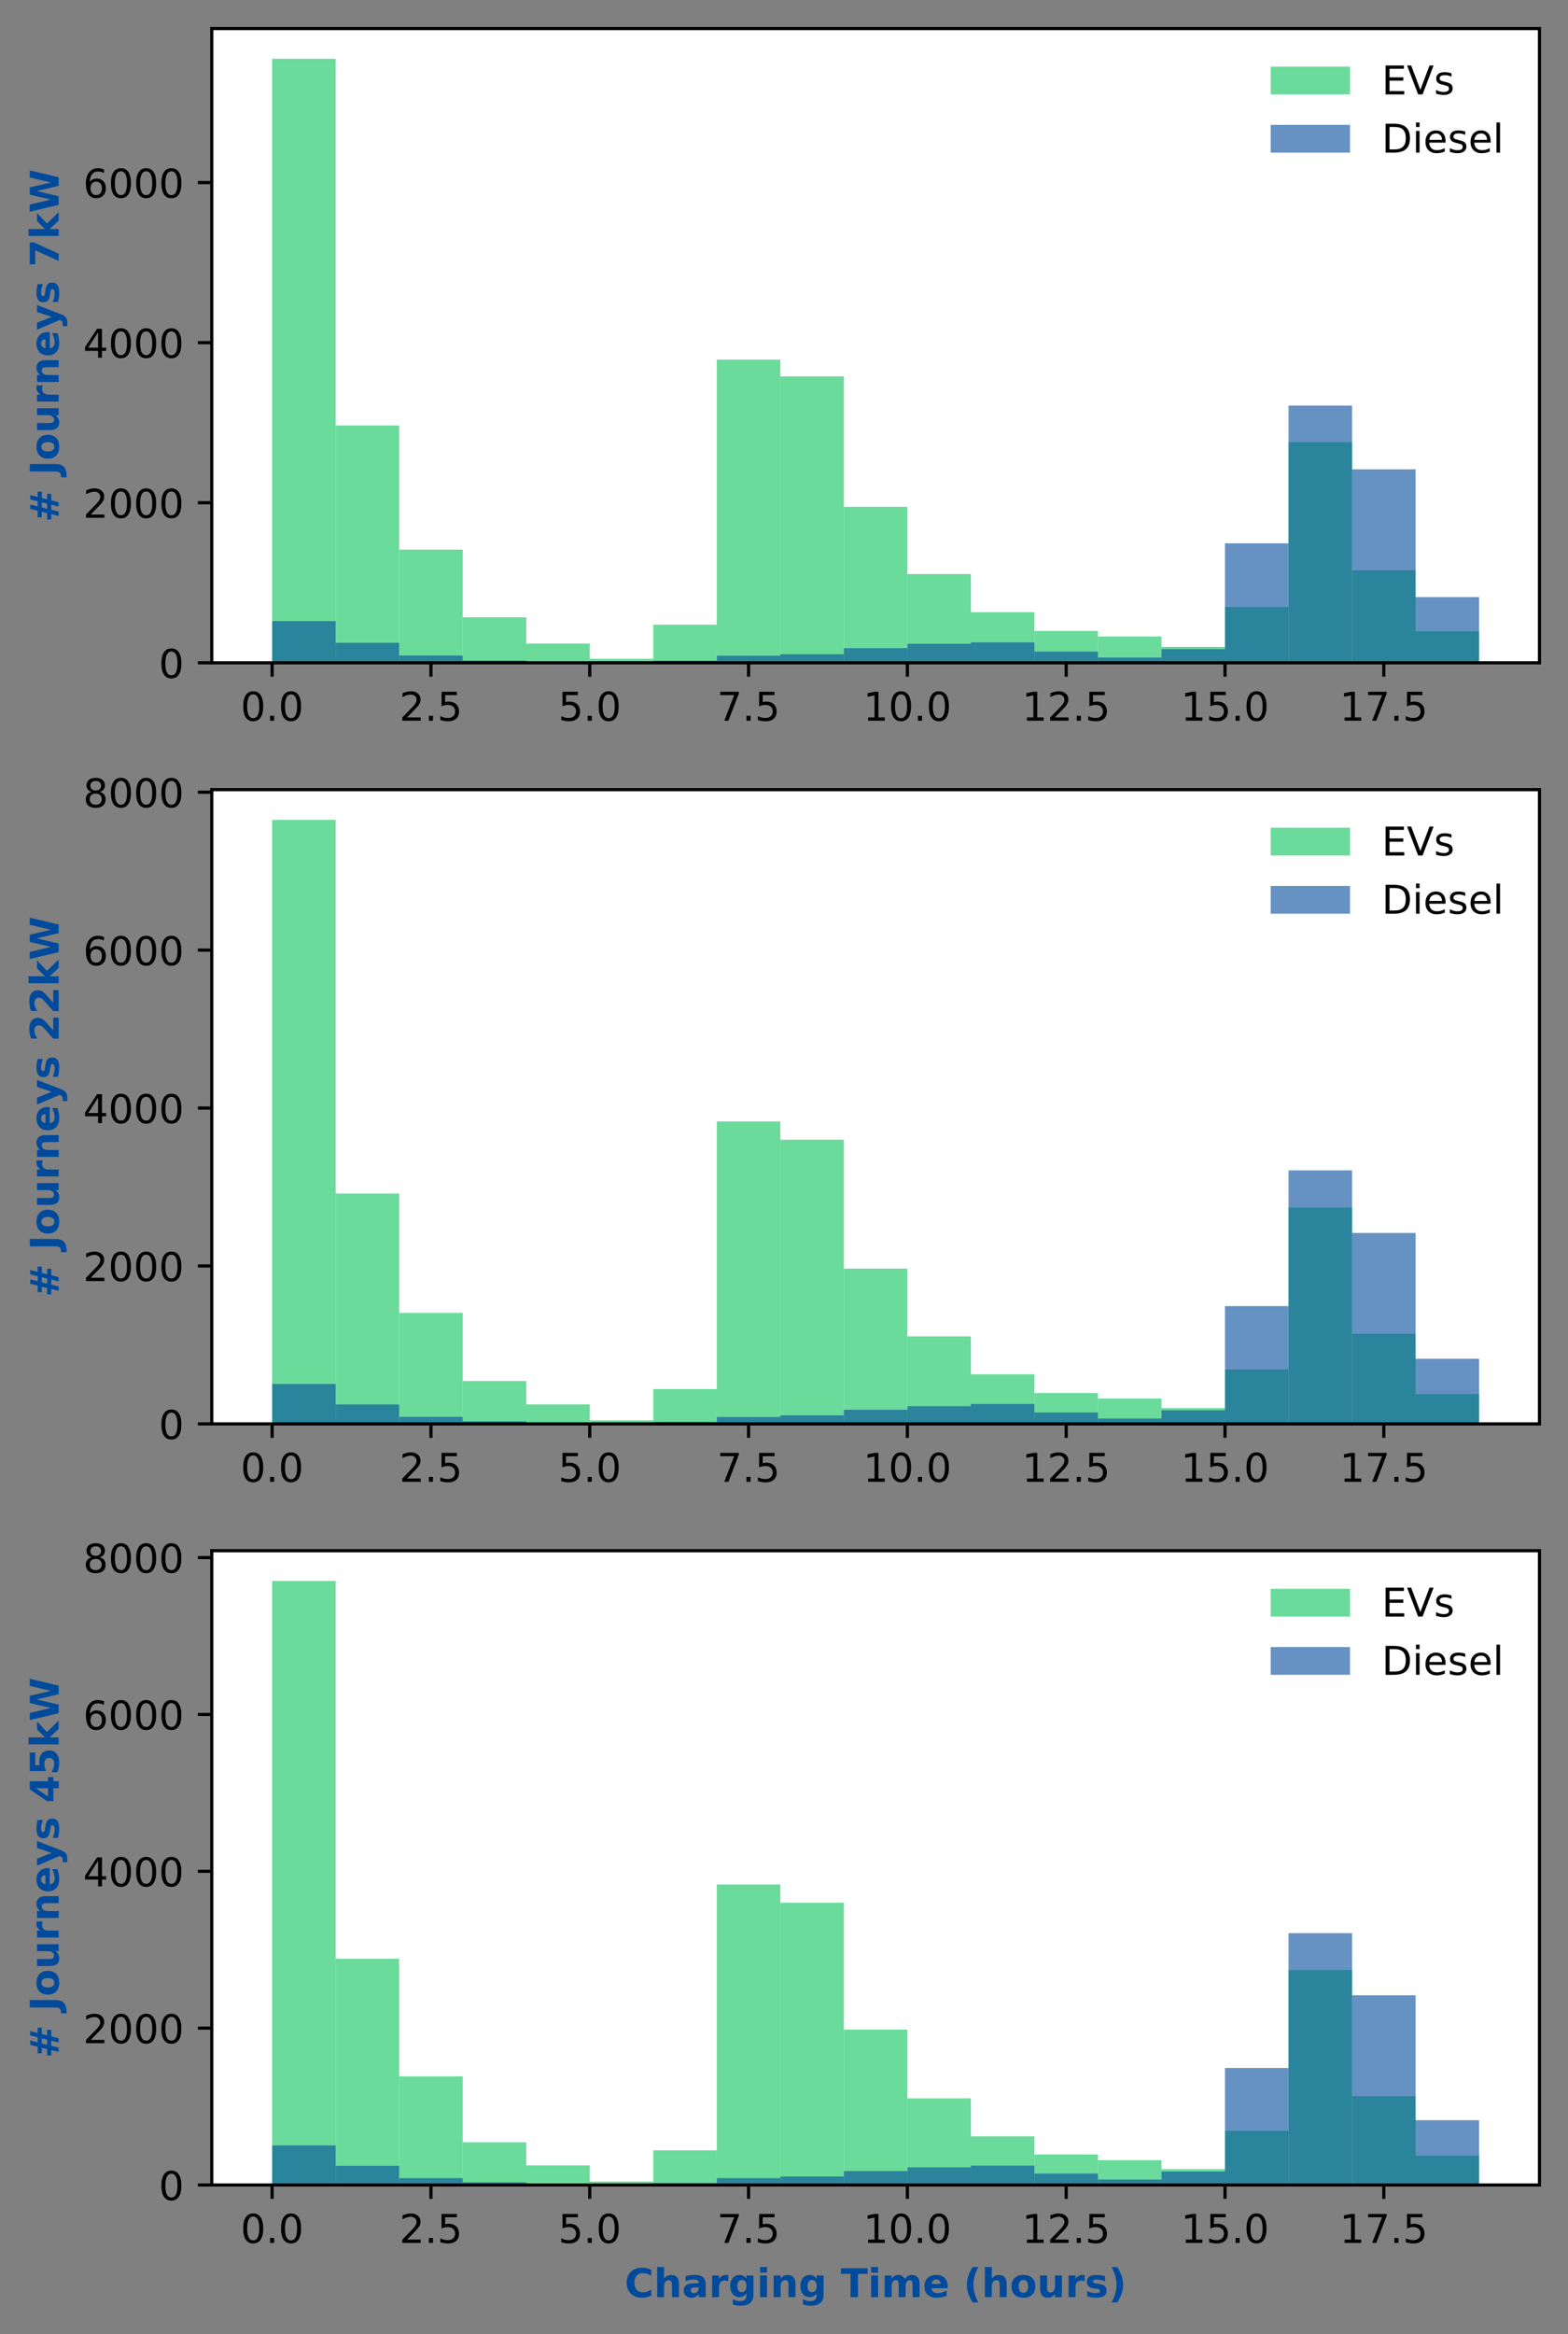 <?xml version="1.0" encoding="utf-8" standalone="no"?>
<!DOCTYPE svg PUBLIC "-//W3C//DTD SVG 1.1//EN"
  "http://www.w3.org/Graphics/SVG/1.1/DTD/svg11.dtd">
<!-- Created with matplotlib (https://matplotlib.org/) -->
<svg height="588.434pt" version="1.1" viewBox="0 0 395.406 588.434" width="395.406pt" xmlns="http://www.w3.org/2000/svg" xmlns:xlink="http://www.w3.org/1999/xlink">
 <rect x="0" y="0" width="395.406" height="588.434" fill="#808080" stroke="none"/>
 <defs>
  <style type="text/css">*{stroke-linecap:butt;stroke-linejoin:round;}</style>
 </defs>
 <g id="figure_1">
  <g id="patch_1">
   <path d="M 0 588.434 
L 395.406 588.434 
L 395.406 -0 
L 0 -0 
z
" style="fill:none;"/>
  </g>
  <g id="axes_1">
   <g id="patch_2">
    <path d="M 53.406 167.082 
L 388.206 167.082 
L 388.206 7.2 
L 53.406 7.2 
z
" style="fill:#ffffff;"/>
   </g>
   <g id="patch_3">
    <path clip-path="url(#p7ff6500c5b)" d="M 68.624 167.082 
L 84.644 167.082 
L 84.644 14.813 
L 68.624 14.813 
z
" style="fill:#45d281;opacity:0.8;"/>
   </g>
   <g id="patch_4">
    <path clip-path="url(#p7ff6500c5b)" d="M 84.644 167.082 
L 100.663 167.082 
L 100.663 107.26 
L 84.644 107.26 
z
" style="fill:#45d281;opacity:0.8;"/>
   </g>
   <g id="patch_5">
    <path clip-path="url(#p7ff6500c5b)" d="M 100.663 167.082 
L 116.682 167.082 
L 116.682 138.553 
L 100.663 138.553 
z
" style="fill:#45d281;opacity:0.8;"/>
   </g>
   <g id="patch_6">
    <path clip-path="url(#p7ff6500c5b)" d="M 116.682 167.082 
L 132.701 167.082 
L 132.701 155.622 
L 116.682 155.622 
z
" style="fill:#45d281;opacity:0.8;"/>
   </g>
   <g id="patch_7">
    <path clip-path="url(#p7ff6500c5b)" d="M 132.701 167.082 
L 148.72 167.082 
L 148.72 162.22 
L 132.701 162.22 
z
" style="fill:#45d281;opacity:0.8;"/>
   </g>
   <g id="patch_8">
    <path clip-path="url(#p7ff6500c5b)" d="M 148.72 167.082 
L 164.739 167.082 
L 164.739 166.074 
L 148.72 166.074 
z
" style="fill:#45d281;opacity:0.8;"/>
   </g>
   <g id="patch_9">
    <path clip-path="url(#p7ff6500c5b)" d="M 164.739 167.082 
L 180.758 167.082 
L 180.758 157.479 
L 164.739 157.479 
z
" style="fill:#45d281;opacity:0.8;"/>
   </g>
   <g id="patch_10">
    <path clip-path="url(#p7ff6500c5b)" d="M 180.758 167.082 
L 196.778 167.082 
L 196.778 90.655 
L 180.758 90.655 
z
" style="fill:#45d281;opacity:0.8;"/>
   </g>
   <g id="patch_11">
    <path clip-path="url(#p7ff6500c5b)" d="M 196.778 167.082 
L 212.797 167.082 
L 212.797 94.872 
L 196.778 94.872 
z
" style="fill:#45d281;opacity:0.8;"/>
   </g>
   <g id="patch_12">
    <path clip-path="url(#p7ff6500c5b)" d="M 212.797 167.082 
L 228.816 167.082 
L 228.816 127.759 
L 212.797 127.759 
z
" style="fill:#45d281;opacity:0.8;"/>
   </g>
   <g id="patch_13">
    <path clip-path="url(#p7ff6500c5b)" d="M 228.816 167.082 
L 244.835 167.082 
L 244.835 144.707 
L 228.816 144.707 
z
" style="fill:#45d281;opacity:0.8;"/>
   </g>
   <g id="patch_14">
    <path clip-path="url(#p7ff6500c5b)" d="M 244.835 167.082 
L 260.854 167.082 
L 260.854 154.311 
L 244.835 154.311 
z
" style="fill:#45d281;opacity:0.8;"/>
   </g>
   <g id="patch_15">
    <path clip-path="url(#p7ff6500c5b)" d="M 260.854 167.082 
L 276.873 167.082 
L 276.873 159.052 
L 260.854 159.052 
z
" style="fill:#45d281;opacity:0.8;"/>
   </g>
   <g id="patch_16">
    <path clip-path="url(#p7ff6500c5b)" d="M 276.873 167.082 
L 292.892 167.082 
L 292.892 160.444 
L 276.873 160.444 
z
" style="fill:#45d281;opacity:0.8;"/>
   </g>
   <g id="patch_17">
    <path clip-path="url(#p7ff6500c5b)" d="M 292.892 167.082 
L 308.912 167.082 
L 308.912 163.067 
L 292.892 163.067 
z
" style="fill:#45d281;opacity:0.8;"/>
   </g>
   <g id="patch_18">
    <path clip-path="url(#p7ff6500c5b)" d="M 308.912 167.082 
L 324.931 167.082 
L 324.931 153.02 
L 308.912 153.02 
z
" style="fill:#45d281;opacity:0.8;"/>
   </g>
   <g id="patch_19">
    <path clip-path="url(#p7ff6500c5b)" d="M 324.931 167.082 
L 340.95 167.082 
L 340.95 111.477 
L 324.931 111.477 
z
" style="fill:#45d281;opacity:0.8;"/>
   </g>
   <g id="patch_20">
    <path clip-path="url(#p7ff6500c5b)" d="M 340.95 167.082 
L 356.969 167.082 
L 356.969 143.759 
L 340.95 143.759 
z
" style="fill:#45d281;opacity:0.8;"/>
   </g>
   <g id="patch_21">
    <path clip-path="url(#p7ff6500c5b)" d="M 356.969 167.082 
L 372.988 167.082 
L 372.988 159.153 
L 356.969 159.153 
z
" style="fill:#45d281;opacity:0.8;"/>
   </g>
   <g id="patch_22">
    <path clip-path="url(#p7ff6500c5b)" d="M 68.624 167.082 
L 84.644 167.082 
L 84.644 156.571 
L 68.624 156.571 
z
" style="fill:#004a9c;opacity:0.6;"/>
   </g>
   <g id="patch_23">
    <path clip-path="url(#p7ff6500c5b)" d="M 84.644 167.082 
L 100.663 167.082 
L 100.663 162.038 
L 84.644 162.038 
z
" style="fill:#004a9c;opacity:0.6;"/>
   </g>
   <g id="patch_24">
    <path clip-path="url(#p7ff6500c5b)" d="M 100.663 167.082 
L 116.682 167.082 
L 116.682 165.246 
L 100.663 165.246 
z
" style="fill:#004a9c;opacity:0.6;"/>
   </g>
   <g id="patch_25">
    <path clip-path="url(#p7ff6500c5b)" d="M 116.682 167.082 
L 132.701 167.082 
L 132.701 166.517 
L 116.682 166.517 
z
" style="fill:#004a9c;opacity:0.6;"/>
   </g>
   <g id="patch_26">
    <path clip-path="url(#p7ff6500c5b)" d="M 132.701 167.082 
L 148.72 167.082 
L 148.72 166.961 
L 132.701 166.961 
z
" style="fill:#004a9c;opacity:0.6;"/>
   </g>
   <g id="patch_27">
    <path clip-path="url(#p7ff6500c5b)" d="M 148.72 167.082 
L 164.739 167.082 
L 164.739 167.042 
L 148.72 167.042 
z
" style="fill:#004a9c;opacity:0.6;"/>
   </g>
   <g id="patch_28">
    <path clip-path="url(#p7ff6500c5b)" d="M 164.739 167.082 
L 180.758 167.082 
L 180.758 166.558 
L 164.739 166.558 
z
" style="fill:#004a9c;opacity:0.6;"/>
   </g>
   <g id="patch_29">
    <path clip-path="url(#p7ff6500c5b)" d="M 180.758 167.082 
L 196.778 167.082 
L 196.778 165.307 
L 180.758 165.307 
z
" style="fill:#004a9c;opacity:0.6;"/>
   </g>
   <g id="patch_30">
    <path clip-path="url(#p7ff6500c5b)" d="M 196.778 167.082 
L 212.797 167.082 
L 212.797 164.924 
L 196.778 164.924 
z
" style="fill:#004a9c;opacity:0.6;"/>
   </g>
   <g id="patch_31">
    <path clip-path="url(#p7ff6500c5b)" d="M 212.797 167.082 
L 228.816 167.082 
L 228.816 163.39 
L 212.797 163.39 
z
" style="fill:#004a9c;opacity:0.6;"/>
   </g>
   <g id="patch_32">
    <path clip-path="url(#p7ff6500c5b)" d="M 228.816 167.082 
L 244.835 167.082 
L 244.835 162.28 
L 228.816 162.28 
z
" style="fill:#004a9c;opacity:0.6;"/>
   </g>
   <g id="patch_33">
    <path clip-path="url(#p7ff6500c5b)" d="M 244.835 167.082 
L 260.854 167.082 
L 260.854 161.937 
L 244.835 161.937 
z
" style="fill:#004a9c;opacity:0.6;"/>
   </g>
   <g id="patch_34">
    <path clip-path="url(#p7ff6500c5b)" d="M 260.854 167.082 
L 276.873 167.082 
L 276.873 164.258 
L 260.854 164.258 
z
" style="fill:#004a9c;opacity:0.6;"/>
   </g>
   <g id="patch_35">
    <path clip-path="url(#p7ff6500c5b)" d="M 276.873 167.082 
L 292.892 167.082 
L 292.892 165.751 
L 276.873 165.751 
z
" style="fill:#004a9c;opacity:0.6;"/>
   </g>
   <g id="patch_36">
    <path clip-path="url(#p7ff6500c5b)" d="M 292.892 167.082 
L 308.912 167.082 
L 308.912 163.632 
L 292.892 163.632 
z
" style="fill:#004a9c;opacity:0.6;"/>
   </g>
   <g id="patch_37">
    <path clip-path="url(#p7ff6500c5b)" d="M 308.912 167.082 
L 324.931 167.082 
L 324.931 136.959 
L 308.912 136.959 
z
" style="fill:#004a9c;opacity:0.6;"/>
   </g>
   <g id="patch_38">
    <path clip-path="url(#p7ff6500c5b)" d="M 324.931 167.082 
L 340.95 167.082 
L 340.95 102.236 
L 324.931 102.236 
z
" style="fill:#004a9c;opacity:0.6;"/>
   </g>
   <g id="patch_39">
    <path clip-path="url(#p7ff6500c5b)" d="M 340.95 167.082 
L 356.969 167.082 
L 356.969 118.317 
L 340.95 118.317 
z
" style="fill:#004a9c;opacity:0.6;"/>
   </g>
   <g id="patch_40">
    <path clip-path="url(#p7ff6500c5b)" d="M 356.969 167.082 
L 372.988 167.082 
L 372.988 150.518 
L 356.969 150.518 
z
" style="fill:#004a9c;opacity:0.6;"/>
   </g>
   <g id="matplotlib.axis_1">
    <g id="xtick_1">
     <g id="line2d_1">
      <defs>
       <path d="M 0 0 
L 0 3.5 
" id="m752dd69966" style="stroke:#000000;stroke-width:0.8;"/>
      </defs>
      <g>
       <use style="stroke:#000000;stroke-width:0.8;" x="68.624" xlink:href="#m752dd69966" y="167.082"/>
      </g>
     </g>
     <g id="text_1">
      <!-- 0.0 -->
      <g transform="translate(60.673 181.681)scale(0.1 -0.1)">
       <defs>
        <path d="M 31.781 66.406 
Q 24.172 66.406 20.328 58.906 
Q 16.5 51.422 16.5 36.375 
Q 16.5 21.391 20.328 13.891 
Q 24.172 6.391 31.781 6.391 
Q 39.453 6.391 43.281 13.891 
Q 47.125 21.391 47.125 36.375 
Q 47.125 51.422 43.281 58.906 
Q 39.453 66.406 31.781 66.406 
z
M 31.781 74.219 
Q 44.047 74.219 50.516 64.516 
Q 56.984 54.828 56.984 36.375 
Q 56.984 17.969 50.516 8.266 
Q 44.047 -1.422 31.781 -1.422 
Q 19.531 -1.422 13.062 8.266 
Q 6.594 17.969 6.594 36.375 
Q 6.594 54.828 13.062 64.516 
Q 19.531 74.219 31.781 74.219 
z
" id="DejaVuSans-48"/>
        <path d="M 10.688 12.406 
L 21 12.406 
L 21 0 
L 10.688 0 
z
" id="DejaVuSans-46"/>
       </defs>
       <use xlink:href="#DejaVuSans-48"/>
       <use x="63.623" xlink:href="#DejaVuSans-46"/>
       <use x="95.41" xlink:href="#DejaVuSans-48"/>
      </g>
     </g>
    </g>
    <g id="xtick_2">
     <g id="line2d_2">
      <g>
       <use style="stroke:#000000;stroke-width:0.8;" x="108.672" xlink:href="#m752dd69966" y="167.082"/>
      </g>
     </g>
     <g id="text_2">
      <!-- 2.5 -->
      <g transform="translate(100.721 181.681)scale(0.1 -0.1)">
       <defs>
        <path d="M 19.188 8.297 
L 53.609 8.297 
L 53.609 0 
L 7.328 0 
L 7.328 8.297 
Q 12.938 14.109 22.625 23.891 
Q 32.328 33.688 34.812 36.531 
Q 39.547 41.844 41.422 45.531 
Q 43.312 49.219 43.312 52.781 
Q 43.312 58.594 39.234 62.25 
Q 35.156 65.922 28.609 65.922 
Q 23.969 65.922 18.812 64.312 
Q 13.672 62.703 7.812 59.422 
L 7.812 69.391 
Q 13.766 71.781 18.938 73 
Q 24.125 74.219 28.422 74.219 
Q 39.75 74.219 46.484 68.547 
Q 53.219 62.891 53.219 53.422 
Q 53.219 48.922 51.531 44.891 
Q 49.859 40.875 45.406 35.406 
Q 44.188 33.984 37.641 27.219 
Q 31.109 20.453 19.188 8.297 
z
" id="DejaVuSans-50"/>
        <path d="M 10.797 72.906 
L 49.516 72.906 
L 49.516 64.594 
L 19.828 64.594 
L 19.828 46.734 
Q 21.969 47.469 24.109 47.828 
Q 26.266 48.188 28.422 48.188 
Q 40.625 48.188 47.75 41.5 
Q 54.891 34.812 54.891 23.391 
Q 54.891 11.625 47.562 5.094 
Q 40.234 -1.422 26.906 -1.422 
Q 22.312 -1.422 17.547 -0.641 
Q 12.797 0.141 7.719 1.703 
L 7.719 11.625 
Q 12.109 9.234 16.797 8.062 
Q 21.484 6.891 26.703 6.891 
Q 35.156 6.891 40.078 11.328 
Q 45.016 15.766 45.016 23.391 
Q 45.016 31 40.078 35.438 
Q 35.156 39.891 26.703 39.891 
Q 22.75 39.891 18.812 39.016 
Q 14.891 38.141 10.797 36.281 
z
" id="DejaVuSans-53"/>
       </defs>
       <use xlink:href="#DejaVuSans-50"/>
       <use x="63.623" xlink:href="#DejaVuSans-46"/>
       <use x="95.41" xlink:href="#DejaVuSans-53"/>
      </g>
     </g>
    </g>
    <g id="xtick_3">
     <g id="line2d_3">
      <g>
       <use style="stroke:#000000;stroke-width:0.8;" x="148.72" xlink:href="#m752dd69966" y="167.082"/>
      </g>
     </g>
     <g id="text_3">
      <!-- 5.0 -->
      <g transform="translate(140.769 181.681)scale(0.1 -0.1)">
       <use xlink:href="#DejaVuSans-53"/>
       <use x="63.623" xlink:href="#DejaVuSans-46"/>
       <use x="95.41" xlink:href="#DejaVuSans-48"/>
      </g>
     </g>
    </g>
    <g id="xtick_4">
     <g id="line2d_4">
      <g>
       <use style="stroke:#000000;stroke-width:0.8;" x="188.768" xlink:href="#m752dd69966" y="167.082"/>
      </g>
     </g>
     <g id="text_4">
      <!-- 7.5 -->
      <g transform="translate(180.816 181.681)scale(0.1 -0.1)">
       <defs>
        <path d="M 8.203 72.906 
L 55.078 72.906 
L 55.078 68.703 
L 28.609 0 
L 18.312 0 
L 43.219 64.594 
L 8.203 64.594 
z
" id="DejaVuSans-55"/>
       </defs>
       <use xlink:href="#DejaVuSans-55"/>
       <use x="63.623" xlink:href="#DejaVuSans-46"/>
       <use x="95.41" xlink:href="#DejaVuSans-53"/>
      </g>
     </g>
    </g>
    <g id="xtick_5">
     <g id="line2d_5">
      <g>
       <use style="stroke:#000000;stroke-width:0.8;" x="228.816" xlink:href="#m752dd69966" y="167.082"/>
      </g>
     </g>
     <g id="text_5">
      <!-- 10.0 -->
      <g transform="translate(217.683 181.681)scale(0.1 -0.1)">
       <defs>
        <path d="M 12.406 8.297 
L 28.516 8.297 
L 28.516 63.922 
L 10.984 60.406 
L 10.984 69.391 
L 28.422 72.906 
L 38.281 72.906 
L 38.281 8.297 
L 54.391 8.297 
L 54.391 0 
L 12.406 0 
z
" id="DejaVuSans-49"/>
       </defs>
       <use xlink:href="#DejaVuSans-49"/>
       <use x="63.623" xlink:href="#DejaVuSans-48"/>
       <use x="127.246" xlink:href="#DejaVuSans-46"/>
       <use x="159.033" xlink:href="#DejaVuSans-48"/>
      </g>
     </g>
    </g>
    <g id="xtick_6">
     <g id="line2d_6">
      <g>
       <use style="stroke:#000000;stroke-width:0.8;" x="268.864" xlink:href="#m752dd69966" y="167.082"/>
      </g>
     </g>
     <g id="text_6">
      <!-- 12.5 -->
      <g transform="translate(257.731 181.681)scale(0.1 -0.1)">
       <use xlink:href="#DejaVuSans-49"/>
       <use x="63.623" xlink:href="#DejaVuSans-50"/>
       <use x="127.246" xlink:href="#DejaVuSans-46"/>
       <use x="159.033" xlink:href="#DejaVuSans-53"/>
      </g>
     </g>
    </g>
    <g id="xtick_7">
     <g id="line2d_7">
      <g>
       <use style="stroke:#000000;stroke-width:0.8;" x="308.912" xlink:href="#m752dd69966" y="167.082"/>
      </g>
     </g>
     <g id="text_7">
      <!-- 15.0 -->
      <g transform="translate(297.779 181.681)scale(0.1 -0.1)">
       <use xlink:href="#DejaVuSans-49"/>
       <use x="63.623" xlink:href="#DejaVuSans-53"/>
       <use x="127.246" xlink:href="#DejaVuSans-46"/>
       <use x="159.033" xlink:href="#DejaVuSans-48"/>
      </g>
     </g>
    </g>
    <g id="xtick_8">
     <g id="line2d_8">
      <g>
       <use style="stroke:#000000;stroke-width:0.8;" x="348.959" xlink:href="#m752dd69966" y="167.082"/>
      </g>
     </g>
     <g id="text_8">
      <!-- 17.5 -->
      <g transform="translate(337.827 181.681)scale(0.1 -0.1)">
       <use xlink:href="#DejaVuSans-49"/>
       <use x="63.623" xlink:href="#DejaVuSans-55"/>
       <use x="127.246" xlink:href="#DejaVuSans-46"/>
       <use x="159.033" xlink:href="#DejaVuSans-53"/>
      </g>
     </g>
    </g>
   </g>
   <g id="matplotlib.axis_2">
    <g id="ytick_1">
     <g id="line2d_9">
      <defs>
       <path d="M 0 0 
L -3.5 0 
" id="m38eb0b0966" style="stroke:#000000;stroke-width:0.8;"/>
      </defs>
      <g>
       <use style="stroke:#000000;stroke-width:0.8;" x="53.406" xlink:href="#m38eb0b0966" y="167.082"/>
      </g>
     </g>
     <g id="text_9">
      <!-- 0 -->
      <g transform="translate(40.044 170.882)scale(0.1 -0.1)">
       <use xlink:href="#DejaVuSans-48"/>
      </g>
     </g>
    </g>
    <g id="ytick_2">
     <g id="line2d_10">
      <g>
       <use style="stroke:#000000;stroke-width:0.8;" x="53.406" xlink:href="#m38eb0b0966" y="126.73"/>
      </g>
     </g>
     <g id="text_10">
      <!-- 2000 -->
      <g transform="translate(20.956 130.529)scale(0.1 -0.1)">
       <use xlink:href="#DejaVuSans-50"/>
       <use x="63.623" xlink:href="#DejaVuSans-48"/>
       <use x="127.246" xlink:href="#DejaVuSans-48"/>
       <use x="190.869" xlink:href="#DejaVuSans-48"/>
      </g>
     </g>
    </g>
    <g id="ytick_3">
     <g id="line2d_11">
      <g>
       <use style="stroke:#000000;stroke-width:0.8;" x="53.406" xlink:href="#m38eb0b0966" y="86.378"/>
      </g>
     </g>
     <g id="text_11">
      <!-- 4000 -->
      <g transform="translate(20.956 90.177)scale(0.1 -0.1)">
       <defs>
        <path d="M 37.797 64.312 
L 12.891 25.391 
L 37.797 25.391 
z
M 35.203 72.906 
L 47.609 72.906 
L 47.609 25.391 
L 58.016 25.391 
L 58.016 17.188 
L 47.609 17.188 
L 47.609 0 
L 37.797 0 
L 37.797 17.188 
L 4.891 17.188 
L 4.891 26.703 
z
" id="DejaVuSans-52"/>
       </defs>
       <use xlink:href="#DejaVuSans-52"/>
       <use x="63.623" xlink:href="#DejaVuSans-48"/>
       <use x="127.246" xlink:href="#DejaVuSans-48"/>
       <use x="190.869" xlink:href="#DejaVuSans-48"/>
      </g>
     </g>
    </g>
    <g id="ytick_4">
     <g id="line2d_12">
      <g>
       <use style="stroke:#000000;stroke-width:0.8;" x="53.406" xlink:href="#m38eb0b0966" y="46.026"/>
      </g>
     </g>
     <g id="text_12">
      <!-- 6000 -->
      <g transform="translate(20.956 49.825)scale(0.1 -0.1)">
       <defs>
        <path d="M 33.016 40.375 
Q 26.375 40.375 22.484 35.828 
Q 18.609 31.297 18.609 23.391 
Q 18.609 15.531 22.484 10.953 
Q 26.375 6.391 33.016 6.391 
Q 39.656 6.391 43.531 10.953 
Q 47.406 15.531 47.406 23.391 
Q 47.406 31.297 43.531 35.828 
Q 39.656 40.375 33.016 40.375 
z
M 52.594 71.297 
L 52.594 62.312 
Q 48.875 64.062 45.094 64.984 
Q 41.312 65.922 37.594 65.922 
Q 27.828 65.922 22.672 59.328 
Q 17.531 52.734 16.797 39.406 
Q 19.672 43.656 24.016 45.922 
Q 28.375 48.188 33.594 48.188 
Q 44.578 48.188 50.953 41.516 
Q 57.328 34.859 57.328 23.391 
Q 57.328 12.156 50.688 5.359 
Q 44.047 -1.422 33.016 -1.422 
Q 20.359 -1.422 13.672 8.266 
Q 6.984 17.969 6.984 36.375 
Q 6.984 53.656 15.188 63.938 
Q 23.391 74.219 37.203 74.219 
Q 40.922 74.219 44.703 73.484 
Q 48.484 72.75 52.594 71.297 
z
" id="DejaVuSans-54"/>
       </defs>
       <use xlink:href="#DejaVuSans-54"/>
       <use x="63.623" xlink:href="#DejaVuSans-48"/>
       <use x="127.246" xlink:href="#DejaVuSans-48"/>
       <use x="190.869" xlink:href="#DejaVuSans-48"/>
      </g>
     </g>
    </g>
    <g id="text_13">
     <!-- # Journeys 7kW -->
     <g style="fill:#004a9c;" transform="translate(14.798 131.637)rotate(-90)scale(0.1 -0.1)">
      <defs>
       <path d="M 44.484 71.781 
L 39.797 52.984 
L 52.688 52.984 
L 57.422 71.781 
L 68.219 71.781 
L 63.484 52.984 
L 77 52.984 
L 77 42.578 
L 60.891 42.578 
L 57.516 29.203 
L 71.391 29.203 
L 71.391 18.703 
L 54.984 18.703 
L 50.297 0 
L 39.5 0 
L 44.188 18.703 
L 31.297 18.703 
L 26.609 0 
L 15.719 0 
L 20.406 18.703 
L 6.781 18.703 
L 6.781 29.203 
L 22.797 29.203 
L 26.219 42.578 
L 12.406 42.578 
L 12.406 52.984 
L 28.906 52.984 
L 33.594 71.781 
z
M 50 42.578 
L 37.109 42.578 
L 33.688 29.203 
L 46.578 29.203 
z
" id="DejaVuSans-Bold-35"/>
       <path id="DejaVuSans-Bold-32"/>
       <path d="M 9.188 72.906 
L 27.984 72.906 
L 27.984 7.078 
Q 27.984 -6.547 20.578 -13.281 
Q 13.188 -20.016 -1.812 -20.016 
L -5.609 -20.016 
L -5.609 -5.812 
L -2.688 -5.812 
Q 3.172 -5.812 6.172 -2.531 
Q 9.188 0.734 9.188 7.078 
z
" id="DejaVuSans-Bold-74"/>
       <path d="M 34.422 43.5 
Q 28.609 43.5 25.562 39.328 
Q 22.516 35.156 22.516 27.297 
Q 22.516 19.438 25.562 15.25 
Q 28.609 11.078 34.422 11.078 
Q 40.141 11.078 43.156 15.25 
Q 46.188 19.438 46.188 27.297 
Q 46.188 35.156 43.156 39.328 
Q 40.141 43.5 34.422 43.5 
z
M 34.422 56 
Q 48.531 56 56.469 48.375 
Q 64.406 40.766 64.406 27.297 
Q 64.406 13.812 56.469 6.188 
Q 48.531 -1.422 34.422 -1.422 
Q 20.266 -1.422 12.281 6.188 
Q 4.297 13.812 4.297 27.297 
Q 4.297 40.766 12.281 48.375 
Q 20.266 56 34.422 56 
z
" id="DejaVuSans-Bold-111"/>
       <path d="M 7.812 21.297 
L 7.812 54.688 
L 25.391 54.688 
L 25.391 49.219 
Q 25.391 44.781 25.344 38.062 
Q 25.297 31.344 25.297 29.109 
Q 25.297 22.516 25.641 19.609 
Q 25.984 16.703 26.812 15.375 
Q 27.875 13.672 29.609 12.734 
Q 31.344 11.812 33.594 11.812 
Q 39.062 11.812 42.188 16.016 
Q 45.312 20.219 45.312 27.688 
L 45.312 54.688 
L 62.797 54.688 
L 62.797 0 
L 45.312 0 
L 45.312 7.906 
Q 41.359 3.125 36.938 0.844 
Q 32.516 -1.422 27.203 -1.422 
Q 17.719 -1.422 12.766 4.391 
Q 7.812 10.203 7.812 21.297 
z
" id="DejaVuSans-Bold-117"/>
       <path d="M 49.031 39.797 
Q 46.734 40.875 44.453 41.375 
Q 42.188 41.891 39.891 41.891 
Q 33.156 41.891 29.516 37.562 
Q 25.875 33.25 25.875 25.203 
L 25.875 0 
L 8.406 0 
L 8.406 54.688 
L 25.875 54.688 
L 25.875 45.703 
Q 29.25 51.078 33.609 53.531 
Q 37.984 56 44.094 56 
Q 44.969 56 45.984 55.922 
Q 47.016 55.859 48.969 55.609 
z
" id="DejaVuSans-Bold-114"/>
       <path d="M 63.375 33.297 
L 63.375 0 
L 45.797 0 
L 45.797 5.422 
L 45.797 25.484 
Q 45.797 32.562 45.484 35.25 
Q 45.172 37.938 44.391 39.203 
Q 43.359 40.922 41.594 41.875 
Q 39.844 42.828 37.594 42.828 
Q 32.125 42.828 29 38.594 
Q 25.875 34.375 25.875 26.906 
L 25.875 0 
L 8.406 0 
L 8.406 54.688 
L 25.875 54.688 
L 25.875 46.688 
Q 29.828 51.469 34.266 53.734 
Q 38.719 56 44.094 56 
Q 53.562 56 58.469 50.188 
Q 63.375 44.391 63.375 33.297 
z
" id="DejaVuSans-Bold-110"/>
       <path d="M 62.984 27.484 
L 62.984 22.516 
L 22.125 22.516 
Q 22.75 16.359 26.562 13.281 
Q 30.375 10.203 37.203 10.203 
Q 42.719 10.203 48.5 11.844 
Q 54.297 13.484 60.406 16.797 
L 60.406 3.328 
Q 54.203 0.984 48 -0.219 
Q 41.797 -1.422 35.594 -1.422 
Q 20.75 -1.422 12.516 6.125 
Q 4.297 13.672 4.297 27.297 
Q 4.297 40.672 12.375 48.328 
Q 20.453 56 34.625 56 
Q 47.516 56 55.25 48.234 
Q 62.984 40.484 62.984 27.484 
z
M 45.016 33.297 
Q 45.016 38.281 42.109 41.328 
Q 39.203 44.391 34.516 44.391 
Q 29.438 44.391 26.266 41.531 
Q 23.094 38.672 22.312 33.297 
z
" id="DejaVuSans-Bold-101"/>
       <path d="M 1.219 54.688 
L 18.703 54.688 
L 33.406 17.578 
L 45.906 54.688 
L 63.375 54.688 
L 40.375 -5.172 
Q 36.922 -14.312 32.297 -17.938 
Q 27.688 -21.578 20.125 -21.578 
L 10.016 -21.578 
L 10.016 -10.109 
L 15.484 -10.109 
Q 19.922 -10.109 21.938 -8.688 
Q 23.969 -7.281 25.094 -3.609 
L 25.594 -2.094 
z
" id="DejaVuSans-Bold-121"/>
       <path d="M 51.125 52.984 
L 51.125 39.703 
Q 45.516 42.047 40.281 43.219 
Q 35.062 44.391 30.422 44.391 
Q 25.438 44.391 23.016 43.141 
Q 20.609 41.891 20.609 39.312 
Q 20.609 37.203 22.438 36.078 
Q 24.266 34.969 29 34.422 
L 32.078 33.984 
Q 45.516 32.281 50.141 28.375 
Q 54.781 24.469 54.781 16.109 
Q 54.781 7.375 48.328 2.969 
Q 41.891 -1.422 29.109 -1.422 
Q 23.688 -1.422 17.891 -0.562 
Q 12.109 0.297 6 2 
L 6 15.281 
Q 11.234 12.75 16.719 11.469 
Q 22.219 10.203 27.875 10.203 
Q 33.016 10.203 35.594 11.609 
Q 38.188 13.031 38.188 15.828 
Q 38.188 18.172 36.406 19.312 
Q 34.625 20.453 29.297 21.094 
L 26.219 21.484 
Q 14.547 22.953 9.859 26.906 
Q 5.172 30.859 5.172 38.922 
Q 5.172 47.609 11.125 51.797 
Q 17.094 56 29.391 56 
Q 34.234 56 39.547 55.266 
Q 44.875 54.547 51.125 52.984 
z
" id="DejaVuSans-Bold-115"/>
       <path d="M 6.688 72.906 
L 61.625 72.906 
L 61.625 62.312 
L 33.203 0 
L 14.891 0 
L 41.797 59.078 
L 6.688 59.078 
z
" id="DejaVuSans-Bold-55"/>
       <path d="M 8.406 75.984 
L 25.875 75.984 
L 25.875 34.625 
L 46 54.688 
L 66.312 54.688 
L 39.594 29.594 
L 68.406 0 
L 47.219 0 
L 25.875 22.797 
L 25.875 0 
L 8.406 0 
z
" id="DejaVuSans-Bold-107"/>
       <path d="M 2.984 72.906 
L 21 72.906 
L 33.594 19.922 
L 46.094 72.906 
L 64.203 72.906 
L 76.703 19.922 
L 89.312 72.906 
L 107.172 72.906 
L 89.984 0 
L 68.312 0 
L 55.078 55.422 
L 42 0 
L 20.312 0 
z
" id="DejaVuSans-Bold-87"/>
      </defs>
      <use xlink:href="#DejaVuSans-Bold-35"/>
      <use x="83.789" xlink:href="#DejaVuSans-Bold-32"/>
      <use x="118.604" xlink:href="#DejaVuSans-Bold-74"/>
      <use x="155.811" xlink:href="#DejaVuSans-Bold-111"/>
      <use x="224.512" xlink:href="#DejaVuSans-Bold-117"/>
      <use x="295.703" xlink:href="#DejaVuSans-Bold-114"/>
      <use x="345.02" xlink:href="#DejaVuSans-Bold-110"/>
      <use x="416.211" xlink:href="#DejaVuSans-Bold-101"/>
      <use x="484.033" xlink:href="#DejaVuSans-Bold-121"/>
      <use x="549.219" xlink:href="#DejaVuSans-Bold-115"/>
      <use x="608.74" xlink:href="#DejaVuSans-Bold-32"/>
      <use x="643.555" xlink:href="#DejaVuSans-Bold-55"/>
      <use x="713.135" xlink:href="#DejaVuSans-Bold-107"/>
      <use x="779.639" xlink:href="#DejaVuSans-Bold-87"/>
     </g>
    </g>
   </g>
   <g id="patch_41">
    <path d="M 53.406 167.082 
L 53.406 7.2 
" style="fill:none;stroke:#000000;stroke-linecap:square;stroke-linejoin:miter;stroke-width:0.8;"/>
   </g>
   <g id="patch_42">
    <path d="M 388.206 167.082 
L 388.206 7.2 
" style="fill:none;stroke:#000000;stroke-linecap:square;stroke-linejoin:miter;stroke-width:0.8;"/>
   </g>
   <g id="patch_43">
    <path d="M 53.406 167.082 
L 388.206 167.082 
" style="fill:none;stroke:#000000;stroke-linecap:square;stroke-linejoin:miter;stroke-width:0.8;"/>
   </g>
   <g id="patch_44">
    <path d="M 53.406 7.2 
L 388.206 7.2 
" style="fill:none;stroke:#000000;stroke-linecap:square;stroke-linejoin:miter;stroke-width:0.8;"/>
   </g>
   <g id="legend_1">
    <g id="patch_45">
     <path d="M 320.434 23.798 
L 340.434 23.798 
L 340.434 16.798 
L 320.434 16.798 
z
" style="fill:#45d281;opacity:0.8;"/>
    </g>
    <g id="text_14">
     <!-- EVs -->
     <g transform="translate(348.434 23.798)scale(0.1 -0.1)">
      <defs>
       <path d="M 9.812 72.906 
L 55.906 72.906 
L 55.906 64.594 
L 19.672 64.594 
L 19.672 43.016 
L 54.391 43.016 
L 54.391 34.719 
L 19.672 34.719 
L 19.672 8.297 
L 56.781 8.297 
L 56.781 0 
L 9.812 0 
z
" id="DejaVuSans-69"/>
       <path d="M 28.609 0 
L 0.781 72.906 
L 11.078 72.906 
L 34.188 11.531 
L 57.328 72.906 
L 67.578 72.906 
L 39.797 0 
z
" id="DejaVuSans-86"/>
       <path d="M 44.281 53.078 
L 44.281 44.578 
Q 40.484 46.531 36.375 47.5 
Q 32.281 48.484 27.875 48.484 
Q 21.188 48.484 17.844 46.438 
Q 14.5 44.391 14.5 40.281 
Q 14.5 37.156 16.891 35.375 
Q 19.281 33.594 26.516 31.984 
L 29.594 31.297 
Q 39.156 29.25 43.188 25.516 
Q 47.219 21.781 47.219 15.094 
Q 47.219 7.469 41.188 3.016 
Q 35.156 -1.422 24.609 -1.422 
Q 20.219 -1.422 15.453 -0.562 
Q 10.688 0.297 5.422 2 
L 5.422 11.281 
Q 10.406 8.688 15.234 7.391 
Q 20.062 6.109 24.812 6.109 
Q 31.156 6.109 34.562 8.281 
Q 37.984 10.453 37.984 14.406 
Q 37.984 18.062 35.516 20.016 
Q 33.062 21.969 24.703 23.781 
L 21.578 24.516 
Q 13.234 26.266 9.516 29.906 
Q 5.812 33.547 5.812 39.891 
Q 5.812 47.609 11.281 51.797 
Q 16.75 56 26.812 56 
Q 31.781 56 36.172 55.266 
Q 40.578 54.547 44.281 53.078 
z
" id="DejaVuSans-115"/>
      </defs>
      <use xlink:href="#DejaVuSans-69"/>
      <use x="63.184" xlink:href="#DejaVuSans-86"/>
      <use x="131.592" xlink:href="#DejaVuSans-115"/>
     </g>
    </g>
    <g id="patch_46">
     <path d="M 320.434 38.477 
L 340.434 38.477 
L 340.434 31.477 
L 320.434 31.477 
z
" style="fill:#004a9c;opacity:0.6;"/>
    </g>
    <g id="text_15">
     <!-- Diesel -->
     <g transform="translate(348.434 38.477)scale(0.1 -0.1)">
      <defs>
       <path d="M 19.672 64.797 
L 19.672 8.109 
L 31.594 8.109 
Q 46.688 8.109 53.688 14.938 
Q 60.688 21.781 60.688 36.531 
Q 60.688 51.172 53.688 57.984 
Q 46.688 64.797 31.594 64.797 
z
M 9.812 72.906 
L 30.078 72.906 
Q 51.266 72.906 61.172 64.094 
Q 71.094 55.281 71.094 36.531 
Q 71.094 17.672 61.125 8.828 
Q 51.172 0 30.078 0 
L 9.812 0 
z
" id="DejaVuSans-68"/>
       <path d="M 9.422 54.688 
L 18.406 54.688 
L 18.406 0 
L 9.422 0 
z
M 9.422 75.984 
L 18.406 75.984 
L 18.406 64.594 
L 9.422 64.594 
z
" id="DejaVuSans-105"/>
       <path d="M 56.203 29.594 
L 56.203 25.203 
L 14.891 25.203 
Q 15.484 15.922 20.484 11.062 
Q 25.484 6.203 34.422 6.203 
Q 39.594 6.203 44.453 7.469 
Q 49.312 8.734 54.109 11.281 
L 54.109 2.781 
Q 49.266 0.734 44.188 -0.344 
Q 39.109 -1.422 33.891 -1.422 
Q 20.797 -1.422 13.156 6.188 
Q 5.516 13.812 5.516 26.812 
Q 5.516 40.234 12.766 48.109 
Q 20.016 56 32.328 56 
Q 43.359 56 49.781 48.891 
Q 56.203 41.797 56.203 29.594 
z
M 47.219 32.234 
Q 47.125 39.594 43.094 43.984 
Q 39.062 48.391 32.422 48.391 
Q 24.906 48.391 20.391 44.141 
Q 15.875 39.891 15.188 32.172 
z
" id="DejaVuSans-101"/>
       <path d="M 9.422 75.984 
L 18.406 75.984 
L 18.406 0 
L 9.422 0 
z
" id="DejaVuSans-108"/>
      </defs>
      <use xlink:href="#DejaVuSans-68"/>
      <use x="77.002" xlink:href="#DejaVuSans-105"/>
      <use x="104.785" xlink:href="#DejaVuSans-101"/>
      <use x="166.309" xlink:href="#DejaVuSans-115"/>
      <use x="218.408" xlink:href="#DejaVuSans-101"/>
      <use x="279.932" xlink:href="#DejaVuSans-108"/>
     </g>
    </g>
   </g>
  </g>
  <g id="axes_2">
   <g id="patch_47">
    <path d="M 53.406 358.941 
L 388.206 358.941 
L 388.206 199.059 
L 53.406 199.059 
z
" style="fill:#ffffff;"/>
   </g>
   <g id="patch_48">
    <path clip-path="url(#p7e7eb4096c)" d="M 68.624 358.941 
L 84.644 358.941 
L 84.644 206.672 
L 68.624 206.672 
z
" style="fill:#45d281;opacity:0.8;"/>
   </g>
   <g id="patch_49">
    <path clip-path="url(#p7e7eb4096c)" d="M 84.644 358.941 
L 100.663 358.941 
L 100.663 300.88 
L 84.644 300.88 
z
" style="fill:#45d281;opacity:0.8;"/>
   </g>
   <g id="patch_50">
    <path clip-path="url(#p7e7eb4096c)" d="M 100.663 358.941 
L 116.682 358.941 
L 116.682 330.956 
L 100.663 330.956 
z
" style="fill:#45d281;opacity:0.8;"/>
   </g>
   <g id="patch_51">
    <path clip-path="url(#p7e7eb4096c)" d="M 116.682 358.941 
L 132.701 358.941 
L 132.701 348.133 
L 116.682 348.133 
z
" style="fill:#45d281;opacity:0.8;"/>
   </g>
   <g id="patch_52">
    <path clip-path="url(#p7e7eb4096c)" d="M 132.701 358.941 
L 148.72 358.941 
L 148.72 354.025 
L 132.701 354.025 
z
" style="fill:#45d281;opacity:0.8;"/>
   </g>
   <g id="patch_53">
    <path clip-path="url(#p7e7eb4096c)" d="M 148.72 358.941 
L 164.739 358.941 
L 164.739 358.045 
L 148.72 358.045 
z
" style="fill:#45d281;opacity:0.8;"/>
   </g>
   <g id="patch_54">
    <path clip-path="url(#p7e7eb4096c)" d="M 164.739 358.941 
L 180.758 358.941 
L 180.758 350.163 
L 164.739 350.163 
z
" style="fill:#45d281;opacity:0.8;"/>
   </g>
   <g id="patch_55">
    <path clip-path="url(#p7e7eb4096c)" d="M 180.758 358.941 
L 196.778 358.941 
L 196.778 282.687 
L 180.758 282.687 
z
" style="fill:#45d281;opacity:0.8;"/>
   </g>
   <g id="patch_56">
    <path clip-path="url(#p7e7eb4096c)" d="M 196.778 358.941 
L 212.797 358.941 
L 212.797 287.305 
L 196.778 287.305 
z
" style="fill:#45d281;opacity:0.8;"/>
   </g>
   <g id="patch_57">
    <path clip-path="url(#p7e7eb4096c)" d="M 212.797 358.941 
L 228.816 358.941 
L 228.816 319.809 
L 212.797 319.809 
z
" style="fill:#45d281;opacity:0.8;"/>
   </g>
   <g id="patch_58">
    <path clip-path="url(#p7e7eb4096c)" d="M 228.816 358.941 
L 244.835 358.941 
L 244.835 336.887 
L 228.816 336.887 
z
" style="fill:#45d281;opacity:0.8;"/>
   </g>
   <g id="patch_59">
    <path clip-path="url(#p7e7eb4096c)" d="M 244.835 358.941 
L 260.854 358.941 
L 260.854 346.441 
L 244.835 346.441 
z
" style="fill:#45d281;opacity:0.8;"/>
   </g>
   <g id="patch_60">
    <path clip-path="url(#p7e7eb4096c)" d="M 260.854 358.941 
L 276.873 358.941 
L 276.873 351.159 
L 260.854 351.159 
z
" style="fill:#45d281;opacity:0.8;"/>
   </g>
   <g id="patch_61">
    <path clip-path="url(#p7e7eb4096c)" d="M 276.873 358.941 
L 292.892 358.941 
L 292.892 352.552 
L 276.873 352.552 
z
" style="fill:#45d281;opacity:0.8;"/>
   </g>
   <g id="patch_62">
    <path clip-path="url(#p7e7eb4096c)" d="M 292.892 358.941 
L 308.912 358.941 
L 308.912 354.96 
L 292.892 354.96 
z
" style="fill:#45d281;opacity:0.8;"/>
   </g>
   <g id="patch_63">
    <path clip-path="url(#p7e7eb4096c)" d="M 308.912 358.941 
L 324.931 358.941 
L 324.931 345.227 
L 308.912 345.227 
z
" style="fill:#45d281;opacity:0.8;"/>
   </g>
   <g id="patch_64">
    <path clip-path="url(#p7e7eb4096c)" d="M 324.931 358.941 
L 340.95 358.941 
L 340.95 304.403 
L 324.931 304.403 
z
" style="fill:#45d281;opacity:0.8;"/>
   </g>
   <g id="patch_65">
    <path clip-path="url(#p7e7eb4096c)" d="M 340.95 358.941 
L 356.969 358.941 
L 356.969 336.23 
L 340.95 336.23 
z
" style="fill:#45d281;opacity:0.8;"/>
   </g>
   <g id="patch_66">
    <path clip-path="url(#p7e7eb4096c)" d="M 356.969 358.941 
L 372.988 358.941 
L 372.988 351.417 
L 356.969 351.417 
z
" style="fill:#45d281;opacity:0.8;"/>
   </g>
   <g id="patch_67">
    <path clip-path="url(#p7e7eb4096c)" d="M 68.624 358.941 
L 84.644 358.941 
L 84.644 348.87 
L 68.624 348.87 
z
" style="fill:#004a9c;opacity:0.6;"/>
   </g>
   <g id="patch_68">
    <path clip-path="url(#p7e7eb4096c)" d="M 84.644 358.941 
L 100.663 358.941 
L 100.663 354.045 
L 84.644 354.045 
z
" style="fill:#004a9c;opacity:0.6;"/>
   </g>
   <g id="patch_69">
    <path clip-path="url(#p7e7eb4096c)" d="M 100.663 358.941 
L 116.682 358.941 
L 116.682 357.17 
L 100.663 357.17 
z
" style="fill:#004a9c;opacity:0.6;"/>
   </g>
   <g id="patch_70">
    <path clip-path="url(#p7e7eb4096c)" d="M 116.682 358.941 
L 132.701 358.941 
L 132.701 358.304 
L 116.682 358.304 
z
" style="fill:#004a9c;opacity:0.6;"/>
   </g>
   <g id="patch_71">
    <path clip-path="url(#p7e7eb4096c)" d="M 132.701 358.941 
L 148.72 358.941 
L 148.72 358.782 
L 132.701 358.782 
z
" style="fill:#004a9c;opacity:0.6;"/>
   </g>
   <g id="patch_72">
    <path clip-path="url(#p7e7eb4096c)" d="M 148.72 358.941 
L 164.739 358.941 
L 164.739 358.901 
L 148.72 358.901 
z
" style="fill:#004a9c;opacity:0.6;"/>
   </g>
   <g id="patch_73">
    <path clip-path="url(#p7e7eb4096c)" d="M 164.739 358.941 
L 180.758 358.941 
L 180.758 358.444 
L 164.739 358.444 
z
" style="fill:#004a9c;opacity:0.6;"/>
   </g>
   <g id="patch_74">
    <path clip-path="url(#p7e7eb4096c)" d="M 180.758 358.941 
L 196.778 358.941 
L 196.778 357.209 
L 180.758 357.209 
z
" style="fill:#004a9c;opacity:0.6;"/>
   </g>
   <g id="patch_75">
    <path clip-path="url(#p7e7eb4096c)" d="M 196.778 358.941 
L 212.797 358.941 
L 212.797 356.791 
L 196.778 356.791 
z
" style="fill:#004a9c;opacity:0.6;"/>
   </g>
   <g id="patch_76">
    <path clip-path="url(#p7e7eb4096c)" d="M 212.797 358.941 
L 228.816 358.941 
L 228.816 355.378 
L 212.797 355.378 
z
" style="fill:#004a9c;opacity:0.6;"/>
   </g>
   <g id="patch_77">
    <path clip-path="url(#p7e7eb4096c)" d="M 228.816 358.941 
L 244.835 358.941 
L 244.835 354.483 
L 228.816 354.483 
z
" style="fill:#004a9c;opacity:0.6;"/>
   </g>
   <g id="patch_78">
    <path clip-path="url(#p7e7eb4096c)" d="M 244.835 358.941 
L 260.854 358.941 
L 260.854 353.925 
L 244.835 353.925 
z
" style="fill:#004a9c;opacity:0.6;"/>
   </g>
   <g id="patch_79">
    <path clip-path="url(#p7e7eb4096c)" d="M 260.854 358.941 
L 276.873 358.941 
L 276.873 356.075 
L 260.854 356.075 
z
" style="fill:#004a9c;opacity:0.6;"/>
   </g>
   <g id="patch_80">
    <path clip-path="url(#p7e7eb4096c)" d="M 276.873 358.941 
L 292.892 358.941 
L 292.892 357.588 
L 276.873 357.588 
z
" style="fill:#004a9c;opacity:0.6;"/>
   </g>
   <g id="patch_81">
    <path clip-path="url(#p7e7eb4096c)" d="M 292.892 358.941 
L 308.912 358.941 
L 308.912 355.518 
L 292.892 355.518 
z
" style="fill:#004a9c;opacity:0.6;"/>
   </g>
   <g id="patch_82">
    <path clip-path="url(#p7e7eb4096c)" d="M 308.912 358.941 
L 324.931 358.941 
L 324.931 329.244 
L 308.912 329.244 
z
" style="fill:#004a9c;opacity:0.6;"/>
   </g>
   <g id="patch_83">
    <path clip-path="url(#p7e7eb4096c)" d="M 324.931 358.941 
L 340.95 358.941 
L 340.95 295.028 
L 324.931 295.028 
z
" style="fill:#004a9c;opacity:0.6;"/>
   </g>
   <g id="patch_84">
    <path clip-path="url(#p7e7eb4096c)" d="M 340.95 358.941 
L 356.969 358.941 
L 356.969 310.812 
L 340.95 310.812 
z
" style="fill:#004a9c;opacity:0.6;"/>
   </g>
   <g id="patch_85">
    <path clip-path="url(#p7e7eb4096c)" d="M 356.969 358.941 
L 372.988 358.941 
L 372.988 342.52 
L 356.969 342.52 
z
" style="fill:#004a9c;opacity:0.6;"/>
   </g>
   <g id="matplotlib.axis_3">
    <g id="xtick_9">
     <g id="line2d_13">
      <g>
       <use style="stroke:#000000;stroke-width:0.8;" x="68.624" xlink:href="#m752dd69966" y="358.941"/>
      </g>
     </g>
     <g id="text_16">
      <!-- 0.0 -->
      <g transform="translate(60.673 373.54)scale(0.1 -0.1)">
       <use xlink:href="#DejaVuSans-48"/>
       <use x="63.623" xlink:href="#DejaVuSans-46"/>
       <use x="95.41" xlink:href="#DejaVuSans-48"/>
      </g>
     </g>
    </g>
    <g id="xtick_10">
     <g id="line2d_14">
      <g>
       <use style="stroke:#000000;stroke-width:0.8;" x="108.672" xlink:href="#m752dd69966" y="358.941"/>
      </g>
     </g>
     <g id="text_17">
      <!-- 2.5 -->
      <g transform="translate(100.721 373.54)scale(0.1 -0.1)">
       <use xlink:href="#DejaVuSans-50"/>
       <use x="63.623" xlink:href="#DejaVuSans-46"/>
       <use x="95.41" xlink:href="#DejaVuSans-53"/>
      </g>
     </g>
    </g>
    <g id="xtick_11">
     <g id="line2d_15">
      <g>
       <use style="stroke:#000000;stroke-width:0.8;" x="148.72" xlink:href="#m752dd69966" y="358.941"/>
      </g>
     </g>
     <g id="text_18">
      <!-- 5.0 -->
      <g transform="translate(140.769 373.54)scale(0.1 -0.1)">
       <use xlink:href="#DejaVuSans-53"/>
       <use x="63.623" xlink:href="#DejaVuSans-46"/>
       <use x="95.41" xlink:href="#DejaVuSans-48"/>
      </g>
     </g>
    </g>
    <g id="xtick_12">
     <g id="line2d_16">
      <g>
       <use style="stroke:#000000;stroke-width:0.8;" x="188.768" xlink:href="#m752dd69966" y="358.941"/>
      </g>
     </g>
     <g id="text_19">
      <!-- 7.5 -->
      <g transform="translate(180.816 373.54)scale(0.1 -0.1)">
       <use xlink:href="#DejaVuSans-55"/>
       <use x="63.623" xlink:href="#DejaVuSans-46"/>
       <use x="95.41" xlink:href="#DejaVuSans-53"/>
      </g>
     </g>
    </g>
    <g id="xtick_13">
     <g id="line2d_17">
      <g>
       <use style="stroke:#000000;stroke-width:0.8;" x="228.816" xlink:href="#m752dd69966" y="358.941"/>
      </g>
     </g>
     <g id="text_20">
      <!-- 10.0 -->
      <g transform="translate(217.683 373.54)scale(0.1 -0.1)">
       <use xlink:href="#DejaVuSans-49"/>
       <use x="63.623" xlink:href="#DejaVuSans-48"/>
       <use x="127.246" xlink:href="#DejaVuSans-46"/>
       <use x="159.033" xlink:href="#DejaVuSans-48"/>
      </g>
     </g>
    </g>
    <g id="xtick_14">
     <g id="line2d_18">
      <g>
       <use style="stroke:#000000;stroke-width:0.8;" x="268.864" xlink:href="#m752dd69966" y="358.941"/>
      </g>
     </g>
     <g id="text_21">
      <!-- 12.5 -->
      <g transform="translate(257.731 373.54)scale(0.1 -0.1)">
       <use xlink:href="#DejaVuSans-49"/>
       <use x="63.623" xlink:href="#DejaVuSans-50"/>
       <use x="127.246" xlink:href="#DejaVuSans-46"/>
       <use x="159.033" xlink:href="#DejaVuSans-53"/>
      </g>
     </g>
    </g>
    <g id="xtick_15">
     <g id="line2d_19">
      <g>
       <use style="stroke:#000000;stroke-width:0.8;" x="308.912" xlink:href="#m752dd69966" y="358.941"/>
      </g>
     </g>
     <g id="text_22">
      <!-- 15.0 -->
      <g transform="translate(297.779 373.54)scale(0.1 -0.1)">
       <use xlink:href="#DejaVuSans-49"/>
       <use x="63.623" xlink:href="#DejaVuSans-53"/>
       <use x="127.246" xlink:href="#DejaVuSans-46"/>
       <use x="159.033" xlink:href="#DejaVuSans-48"/>
      </g>
     </g>
    </g>
    <g id="xtick_16">
     <g id="line2d_20">
      <g>
       <use style="stroke:#000000;stroke-width:0.8;" x="348.959" xlink:href="#m752dd69966" y="358.941"/>
      </g>
     </g>
     <g id="text_23">
      <!-- 17.5 -->
      <g transform="translate(337.827 373.54)scale(0.1 -0.1)">
       <use xlink:href="#DejaVuSans-49"/>
       <use x="63.623" xlink:href="#DejaVuSans-55"/>
       <use x="127.246" xlink:href="#DejaVuSans-46"/>
       <use x="159.033" xlink:href="#DejaVuSans-53"/>
      </g>
     </g>
    </g>
   </g>
   <g id="matplotlib.axis_4">
    <g id="ytick_5">
     <g id="line2d_21">
      <g>
       <use style="stroke:#000000;stroke-width:0.8;" x="53.406" xlink:href="#m38eb0b0966" y="358.941"/>
      </g>
     </g>
     <g id="text_24">
      <!-- 0 -->
      <g transform="translate(40.044 362.74)scale(0.1 -0.1)">
       <use xlink:href="#DejaVuSans-48"/>
      </g>
     </g>
    </g>
    <g id="ytick_6">
     <g id="line2d_22">
      <g>
       <use style="stroke:#000000;stroke-width:0.8;" x="53.406" xlink:href="#m38eb0b0966" y="319.132"/>
      </g>
     </g>
     <g id="text_25">
      <!-- 2000 -->
      <g transform="translate(20.956 322.932)scale(0.1 -0.1)">
       <use xlink:href="#DejaVuSans-50"/>
       <use x="63.623" xlink:href="#DejaVuSans-48"/>
       <use x="127.246" xlink:href="#DejaVuSans-48"/>
       <use x="190.869" xlink:href="#DejaVuSans-48"/>
      </g>
     </g>
    </g>
    <g id="ytick_7">
     <g id="line2d_23">
      <g>
       <use style="stroke:#000000;stroke-width:0.8;" x="53.406" xlink:href="#m38eb0b0966" y="279.323"/>
      </g>
     </g>
     <g id="text_26">
      <!-- 4000 -->
      <g transform="translate(20.956 283.123)scale(0.1 -0.1)">
       <use xlink:href="#DejaVuSans-52"/>
       <use x="63.623" xlink:href="#DejaVuSans-48"/>
       <use x="127.246" xlink:href="#DejaVuSans-48"/>
       <use x="190.869" xlink:href="#DejaVuSans-48"/>
      </g>
     </g>
    </g>
    <g id="ytick_8">
     <g id="line2d_24">
      <g>
       <use style="stroke:#000000;stroke-width:0.8;" x="53.406" xlink:href="#m38eb0b0966" y="239.515"/>
      </g>
     </g>
     <g id="text_27">
      <!-- 6000 -->
      <g transform="translate(20.956 243.314)scale(0.1 -0.1)">
       <use xlink:href="#DejaVuSans-54"/>
       <use x="63.623" xlink:href="#DejaVuSans-48"/>
       <use x="127.246" xlink:href="#DejaVuSans-48"/>
       <use x="190.869" xlink:href="#DejaVuSans-48"/>
      </g>
     </g>
    </g>
    <g id="ytick_9">
     <g id="line2d_25">
      <g>
       <use style="stroke:#000000;stroke-width:0.8;" x="53.406" xlink:href="#m38eb0b0966" y="199.706"/>
      </g>
     </g>
     <g id="text_28">
      <!-- 8000 -->
      <g transform="translate(20.956 203.505)scale(0.1 -0.1)">
       <defs>
        <path d="M 31.781 34.625 
Q 24.75 34.625 20.719 30.859 
Q 16.703 27.094 16.703 20.516 
Q 16.703 13.922 20.719 10.156 
Q 24.75 6.391 31.781 6.391 
Q 38.812 6.391 42.859 10.172 
Q 46.922 13.969 46.922 20.516 
Q 46.922 27.094 42.891 30.859 
Q 38.875 34.625 31.781 34.625 
z
M 21.922 38.812 
Q 15.578 40.375 12.031 44.719 
Q 8.5 49.078 8.5 55.328 
Q 8.5 64.062 14.719 69.141 
Q 20.953 74.219 31.781 74.219 
Q 42.672 74.219 48.875 69.141 
Q 55.078 64.062 55.078 55.328 
Q 55.078 49.078 51.531 44.719 
Q 48 40.375 41.703 38.812 
Q 48.828 37.156 52.797 32.312 
Q 56.781 27.484 56.781 20.516 
Q 56.781 9.906 50.312 4.234 
Q 43.844 -1.422 31.781 -1.422 
Q 19.734 -1.422 13.25 4.234 
Q 6.781 9.906 6.781 20.516 
Q 6.781 27.484 10.781 32.312 
Q 14.797 37.156 21.922 38.812 
z
M 18.312 54.391 
Q 18.312 48.734 21.844 45.562 
Q 25.391 42.391 31.781 42.391 
Q 38.141 42.391 41.719 45.562 
Q 45.312 48.734 45.312 54.391 
Q 45.312 60.062 41.719 63.234 
Q 38.141 66.406 31.781 66.406 
Q 25.391 66.406 21.844 63.234 
Q 18.312 60.062 18.312 54.391 
z
" id="DejaVuSans-56"/>
       </defs>
       <use xlink:href="#DejaVuSans-56"/>
       <use x="63.623" xlink:href="#DejaVuSans-48"/>
       <use x="127.246" xlink:href="#DejaVuSans-48"/>
       <use x="190.869" xlink:href="#DejaVuSans-48"/>
      </g>
     </g>
    </g>
    <g id="text_29">
     <!-- # Journeys 22kW -->
     <g style="fill:#004a9c;" transform="translate(14.798 326.975)rotate(-90)scale(0.1 -0.1)">
      <defs>
       <path d="M 28.812 13.812 
L 60.891 13.812 
L 60.891 0 
L 7.906 0 
L 7.906 13.812 
L 34.516 37.312 
Q 38.094 40.531 39.797 43.609 
Q 41.5 46.688 41.5 50 
Q 41.5 55.125 38.062 58.25 
Q 34.625 61.375 28.906 61.375 
Q 24.516 61.375 19.281 59.5 
Q 14.062 57.625 8.109 53.906 
L 8.109 69.922 
Q 14.453 72.016 20.656 73.109 
Q 26.859 74.219 32.812 74.219 
Q 45.906 74.219 53.156 68.453 
Q 60.406 62.703 60.406 52.391 
Q 60.406 46.438 57.328 41.281 
Q 54.25 36.141 44.391 27.484 
z
" id="DejaVuSans-Bold-50"/>
      </defs>
      <use xlink:href="#DejaVuSans-Bold-35"/>
      <use x="83.789" xlink:href="#DejaVuSans-Bold-32"/>
      <use x="118.604" xlink:href="#DejaVuSans-Bold-74"/>
      <use x="155.811" xlink:href="#DejaVuSans-Bold-111"/>
      <use x="224.512" xlink:href="#DejaVuSans-Bold-117"/>
      <use x="295.703" xlink:href="#DejaVuSans-Bold-114"/>
      <use x="345.02" xlink:href="#DejaVuSans-Bold-110"/>
      <use x="416.211" xlink:href="#DejaVuSans-Bold-101"/>
      <use x="484.033" xlink:href="#DejaVuSans-Bold-121"/>
      <use x="549.219" xlink:href="#DejaVuSans-Bold-115"/>
      <use x="608.74" xlink:href="#DejaVuSans-Bold-32"/>
      <use x="643.555" xlink:href="#DejaVuSans-Bold-50"/>
      <use x="713.135" xlink:href="#DejaVuSans-Bold-50"/>
      <use x="782.715" xlink:href="#DejaVuSans-Bold-107"/>
      <use x="849.219" xlink:href="#DejaVuSans-Bold-87"/>
     </g>
    </g>
   </g>
   <g id="patch_86">
    <path d="M 53.406 358.941 
L 53.406 199.059 
" style="fill:none;stroke:#000000;stroke-linecap:square;stroke-linejoin:miter;stroke-width:0.8;"/>
   </g>
   <g id="patch_87">
    <path d="M 388.206 358.941 
L 388.206 199.059 
" style="fill:none;stroke:#000000;stroke-linecap:square;stroke-linejoin:miter;stroke-width:0.8;"/>
   </g>
   <g id="patch_88">
    <path d="M 53.406 358.941 
L 388.206 358.941 
" style="fill:none;stroke:#000000;stroke-linecap:square;stroke-linejoin:miter;stroke-width:0.8;"/>
   </g>
   <g id="patch_89">
    <path d="M 53.406 199.059 
L 388.206 199.059 
" style="fill:none;stroke:#000000;stroke-linecap:square;stroke-linejoin:miter;stroke-width:0.8;"/>
   </g>
   <g id="legend_2">
    <g id="patch_90">
     <path d="M 320.434 215.657 
L 340.434 215.657 
L 340.434 208.657 
L 320.434 208.657 
z
" style="fill:#45d281;opacity:0.8;"/>
    </g>
    <g id="text_30">
     <!-- EVs -->
     <g transform="translate(348.434 215.657)scale(0.1 -0.1)">
      <use xlink:href="#DejaVuSans-69"/>
      <use x="63.184" xlink:href="#DejaVuSans-86"/>
      <use x="131.592" xlink:href="#DejaVuSans-115"/>
     </g>
    </g>
    <g id="patch_91">
     <path d="M 320.434 230.335 
L 340.434 230.335 
L 340.434 223.335 
L 320.434 223.335 
z
" style="fill:#004a9c;opacity:0.6;"/>
    </g>
    <g id="text_31">
     <!-- Diesel -->
     <g transform="translate(348.434 230.335)scale(0.1 -0.1)">
      <use xlink:href="#DejaVuSans-68"/>
      <use x="77.002" xlink:href="#DejaVuSans-105"/>
      <use x="104.785" xlink:href="#DejaVuSans-101"/>
      <use x="166.309" xlink:href="#DejaVuSans-115"/>
      <use x="218.408" xlink:href="#DejaVuSans-101"/>
      <use x="279.932" xlink:href="#DejaVuSans-108"/>
     </g>
    </g>
   </g>
  </g>
  <g id="axes_3">
   <g id="patch_92">
    <path d="M 53.406 550.8 
L 388.206 550.8 
L 388.206 390.918 
L 53.406 390.918 
z
" style="fill:#ffffff;"/>
   </g>
   <g id="patch_93">
    <path clip-path="url(#pd1e256a177)" d="M 68.624 550.8 
L 84.644 550.8 
L 84.644 398.531 
L 68.624 398.531 
z
" style="fill:#45d281;opacity:0.8;"/>
   </g>
   <g id="patch_94">
    <path clip-path="url(#pd1e256a177)" d="M 84.644 550.8 
L 100.663 550.8 
L 100.663 493.783 
L 84.644 493.783 
z
" style="fill:#45d281;opacity:0.8;"/>
   </g>
   <g id="patch_95">
    <path clip-path="url(#pd1e256a177)" d="M 100.663 550.8 
L 116.682 550.8 
L 116.682 523.418 
L 100.663 523.418 
z
" style="fill:#45d281;opacity:0.8;"/>
   </g>
   <g id="patch_96">
    <path clip-path="url(#pd1e256a177)" d="M 116.682 550.8 
L 132.701 550.8 
L 132.701 540.025 
L 116.682 540.025 
z
" style="fill:#45d281;opacity:0.8;"/>
   </g>
   <g id="patch_97">
    <path clip-path="url(#pd1e256a177)" d="M 132.701 550.8 
L 148.72 550.8 
L 148.72 545.857 
L 132.701 545.857 
z
" style="fill:#45d281;opacity:0.8;"/>
   </g>
   <g id="patch_98">
    <path clip-path="url(#pd1e256a177)" d="M 148.72 550.8 
L 164.739 550.8 
L 164.739 549.93 
L 148.72 549.93 
z
" style="fill:#45d281;opacity:0.8;"/>
   </g>
   <g id="patch_99">
    <path clip-path="url(#pd1e256a177)" d="M 164.739 550.8 
L 180.758 550.8 
L 180.758 542.062 
L 164.739 542.062 
z
" style="fill:#45d281;opacity:0.8;"/>
   </g>
   <g id="patch_100">
    <path clip-path="url(#pd1e256a177)" d="M 180.758 550.8 
L 196.778 550.8 
L 196.778 475.061 
L 180.758 475.061 
z
" style="fill:#45d281;opacity:0.8;"/>
   </g>
   <g id="patch_101">
    <path clip-path="url(#pd1e256a177)" d="M 196.778 550.8 
L 212.797 550.8 
L 212.797 479.648 
L 196.778 479.648 
z
" style="fill:#45d281;opacity:0.8;"/>
   </g>
   <g id="patch_102">
    <path clip-path="url(#pd1e256a177)" d="M 212.797 550.8 
L 228.816 550.8 
L 228.816 511.636 
L 212.797 511.636 
z
" style="fill:#45d281;opacity:0.8;"/>
   </g>
   <g id="patch_103">
    <path clip-path="url(#pd1e256a177)" d="M 228.816 550.8 
L 244.835 550.8 
L 244.835 528.954 
L 228.816 528.954 
z
" style="fill:#45d281;opacity:0.8;"/>
   </g>
   <g id="patch_104">
    <path clip-path="url(#pd1e256a177)" d="M 244.835 550.8 
L 260.854 550.8 
L 260.854 538.543 
L 244.835 538.543 
z
" style="fill:#45d281;opacity:0.8;"/>
   </g>
   <g id="patch_105">
    <path clip-path="url(#pd1e256a177)" d="M 260.854 550.8 
L 276.873 550.8 
L 276.873 543.109 
L 260.854 543.109 
z
" style="fill:#45d281;opacity:0.8;"/>
   </g>
   <g id="patch_106">
    <path clip-path="url(#pd1e256a177)" d="M 276.873 550.8 
L 292.892 550.8 
L 292.892 544.553 
L 276.873 544.553 
z
" style="fill:#45d281;opacity:0.8;"/>
   </g>
   <g id="patch_107">
    <path clip-path="url(#pd1e256a177)" d="M 292.892 550.8 
L 308.912 550.8 
L 308.912 546.806 
L 292.892 546.806 
z
" style="fill:#45d281;opacity:0.8;"/>
   </g>
   <g id="patch_108">
    <path clip-path="url(#pd1e256a177)" d="M 308.912 550.8 
L 324.931 550.8 
L 324.931 537.139 
L 308.912 537.139 
z
" style="fill:#45d281;opacity:0.8;"/>
   </g>
   <g id="patch_109">
    <path clip-path="url(#pd1e256a177)" d="M 324.931 550.8 
L 340.95 550.8 
L 340.95 496.61 
L 324.931 496.61 
z
" style="fill:#45d281;opacity:0.8;"/>
   </g>
   <g id="patch_110">
    <path clip-path="url(#pd1e256a177)" d="M 340.95 550.8 
L 356.969 550.8 
L 356.969 528.42 
L 340.95 528.42 
z
" style="fill:#45d281;opacity:0.8;"/>
   </g>
   <g id="patch_111">
    <path clip-path="url(#pd1e256a177)" d="M 356.969 550.8 
L 372.988 550.8 
L 372.988 543.406 
L 356.969 543.406 
z
" style="fill:#45d281;opacity:0.8;"/>
   </g>
   <g id="patch_112">
    <path clip-path="url(#pd1e256a177)" d="M 68.624 550.8 
L 84.644 550.8 
L 84.644 540.836 
L 68.624 540.836 
z
" style="fill:#004a9c;opacity:0.6;"/>
   </g>
   <g id="patch_113">
    <path clip-path="url(#pd1e256a177)" d="M 84.644 550.8 
L 100.663 550.8 
L 100.663 545.956 
L 84.644 545.956 
z
" style="fill:#004a9c;opacity:0.6;"/>
   </g>
   <g id="patch_114">
    <path clip-path="url(#pd1e256a177)" d="M 100.663 550.8 
L 116.682 550.8 
L 116.682 549.08 
L 100.663 549.08 
z
" style="fill:#004a9c;opacity:0.6;"/>
   </g>
   <g id="patch_115">
    <path clip-path="url(#pd1e256a177)" d="M 116.682 550.8 
L 132.701 550.8 
L 132.701 550.128 
L 116.682 550.128 
z
" style="fill:#004a9c;opacity:0.6;"/>
   </g>
   <g id="patch_116">
    <path clip-path="url(#pd1e256a177)" d="M 132.701 550.8 
L 148.72 550.8 
L 148.72 550.622 
L 132.701 550.622 
z
" style="fill:#004a9c;opacity:0.6;"/>
   </g>
   <g id="patch_117">
    <path clip-path="url(#pd1e256a177)" d="M 148.72 550.8 
L 164.739 550.8 
L 164.739 550.76 
L 148.72 550.76 
z
" style="fill:#004a9c;opacity:0.6;"/>
   </g>
   <g id="patch_118">
    <path clip-path="url(#pd1e256a177)" d="M 164.739 550.8 
L 180.758 550.8 
L 180.758 550.306 
L 164.739 550.306 
z
" style="fill:#004a9c;opacity:0.6;"/>
   </g>
   <g id="patch_119">
    <path clip-path="url(#pd1e256a177)" d="M 180.758 550.8 
L 196.778 550.8 
L 196.778 549.08 
L 180.758 549.08 
z
" style="fill:#004a9c;opacity:0.6;"/>
   </g>
   <g id="patch_120">
    <path clip-path="url(#pd1e256a177)" d="M 196.778 550.8 
L 212.797 550.8 
L 212.797 548.665 
L 196.778 548.665 
z
" style="fill:#004a9c;opacity:0.6;"/>
   </g>
   <g id="patch_121">
    <path clip-path="url(#pd1e256a177)" d="M 212.797 550.8 
L 228.816 550.8 
L 228.816 547.301 
L 212.797 547.301 
z
" style="fill:#004a9c;opacity:0.6;"/>
   </g>
   <g id="patch_122">
    <path clip-path="url(#pd1e256a177)" d="M 228.816 550.8 
L 244.835 550.8 
L 244.835 546.352 
L 228.816 546.352 
z
" style="fill:#004a9c;opacity:0.6;"/>
   </g>
   <g id="patch_123">
    <path clip-path="url(#pd1e256a177)" d="M 244.835 550.8 
L 260.854 550.8 
L 260.854 545.917 
L 244.835 545.917 
z
" style="fill:#004a9c;opacity:0.6;"/>
   </g>
   <g id="patch_124">
    <path clip-path="url(#pd1e256a177)" d="M 260.854 550.8 
L 276.873 550.8 
L 276.873 547.914 
L 260.854 547.914 
z
" style="fill:#004a9c;opacity:0.6;"/>
   </g>
   <g id="patch_125">
    <path clip-path="url(#pd1e256a177)" d="M 276.873 550.8 
L 292.892 550.8 
L 292.892 549.416 
L 276.873 549.416 
z
" style="fill:#004a9c;opacity:0.6;"/>
   </g>
   <g id="patch_126">
    <path clip-path="url(#pd1e256a177)" d="M 292.892 550.8 
L 308.912 550.8 
L 308.912 547.4 
L 292.892 547.4 
z
" style="fill:#004a9c;opacity:0.6;"/>
   </g>
   <g id="patch_127">
    <path clip-path="url(#pd1e256a177)" d="M 308.912 550.8 
L 324.931 550.8 
L 324.931 521.303 
L 308.912 521.303 
z
" style="fill:#004a9c;opacity:0.6;"/>
   </g>
   <g id="patch_128">
    <path clip-path="url(#pd1e256a177)" d="M 324.931 550.8 
L 340.95 550.8 
L 340.95 487.318 
L 324.931 487.318 
z
" style="fill:#004a9c;opacity:0.6;"/>
   </g>
   <g id="patch_129">
    <path clip-path="url(#pd1e256a177)" d="M 340.95 550.8 
L 356.969 550.8 
L 356.969 502.976 
L 340.95 502.976 
z
" style="fill:#004a9c;opacity:0.6;"/>
   </g>
   <g id="patch_130">
    <path clip-path="url(#pd1e256a177)" d="M 356.969 550.8 
L 372.988 550.8 
L 372.988 534.47 
L 356.969 534.47 
z
" style="fill:#004a9c;opacity:0.6;"/>
   </g>
   <g id="matplotlib.axis_5">
    <g id="xtick_17">
     <g id="line2d_26">
      <g>
       <use style="stroke:#000000;stroke-width:0.8;" x="68.624" xlink:href="#m752dd69966" y="550.8"/>
      </g>
     </g>
     <g id="text_32">
      <!-- 0.0 -->
      <g transform="translate(60.673 565.398)scale(0.1 -0.1)">
       <use xlink:href="#DejaVuSans-48"/>
       <use x="63.623" xlink:href="#DejaVuSans-46"/>
       <use x="95.41" xlink:href="#DejaVuSans-48"/>
      </g>
     </g>
    </g>
    <g id="xtick_18">
     <g id="line2d_27">
      <g>
       <use style="stroke:#000000;stroke-width:0.8;" x="108.672" xlink:href="#m752dd69966" y="550.8"/>
      </g>
     </g>
     <g id="text_33">
      <!-- 2.5 -->
      <g transform="translate(100.721 565.398)scale(0.1 -0.1)">
       <use xlink:href="#DejaVuSans-50"/>
       <use x="63.623" xlink:href="#DejaVuSans-46"/>
       <use x="95.41" xlink:href="#DejaVuSans-53"/>
      </g>
     </g>
    </g>
    <g id="xtick_19">
     <g id="line2d_28">
      <g>
       <use style="stroke:#000000;stroke-width:0.8;" x="148.72" xlink:href="#m752dd69966" y="550.8"/>
      </g>
     </g>
     <g id="text_34">
      <!-- 5.0 -->
      <g transform="translate(140.769 565.398)scale(0.1 -0.1)">
       <use xlink:href="#DejaVuSans-53"/>
       <use x="63.623" xlink:href="#DejaVuSans-46"/>
       <use x="95.41" xlink:href="#DejaVuSans-48"/>
      </g>
     </g>
    </g>
    <g id="xtick_20">
     <g id="line2d_29">
      <g>
       <use style="stroke:#000000;stroke-width:0.8;" x="188.768" xlink:href="#m752dd69966" y="550.8"/>
      </g>
     </g>
     <g id="text_35">
      <!-- 7.5 -->
      <g transform="translate(180.816 565.398)scale(0.1 -0.1)">
       <use xlink:href="#DejaVuSans-55"/>
       <use x="63.623" xlink:href="#DejaVuSans-46"/>
       <use x="95.41" xlink:href="#DejaVuSans-53"/>
      </g>
     </g>
    </g>
    <g id="xtick_21">
     <g id="line2d_30">
      <g>
       <use style="stroke:#000000;stroke-width:0.8;" x="228.816" xlink:href="#m752dd69966" y="550.8"/>
      </g>
     </g>
     <g id="text_36">
      <!-- 10.0 -->
      <g transform="translate(217.683 565.398)scale(0.1 -0.1)">
       <use xlink:href="#DejaVuSans-49"/>
       <use x="63.623" xlink:href="#DejaVuSans-48"/>
       <use x="127.246" xlink:href="#DejaVuSans-46"/>
       <use x="159.033" xlink:href="#DejaVuSans-48"/>
      </g>
     </g>
    </g>
    <g id="xtick_22">
     <g id="line2d_31">
      <g>
       <use style="stroke:#000000;stroke-width:0.8;" x="268.864" xlink:href="#m752dd69966" y="550.8"/>
      </g>
     </g>
     <g id="text_37">
      <!-- 12.5 -->
      <g transform="translate(257.731 565.398)scale(0.1 -0.1)">
       <use xlink:href="#DejaVuSans-49"/>
       <use x="63.623" xlink:href="#DejaVuSans-50"/>
       <use x="127.246" xlink:href="#DejaVuSans-46"/>
       <use x="159.033" xlink:href="#DejaVuSans-53"/>
      </g>
     </g>
    </g>
    <g id="xtick_23">
     <g id="line2d_32">
      <g>
       <use style="stroke:#000000;stroke-width:0.8;" x="308.912" xlink:href="#m752dd69966" y="550.8"/>
      </g>
     </g>
     <g id="text_38">
      <!-- 15.0 -->
      <g transform="translate(297.779 565.398)scale(0.1 -0.1)">
       <use xlink:href="#DejaVuSans-49"/>
       <use x="63.623" xlink:href="#DejaVuSans-53"/>
       <use x="127.246" xlink:href="#DejaVuSans-46"/>
       <use x="159.033" xlink:href="#DejaVuSans-48"/>
      </g>
     </g>
    </g>
    <g id="xtick_24">
     <g id="line2d_33">
      <g>
       <use style="stroke:#000000;stroke-width:0.8;" x="348.959" xlink:href="#m752dd69966" y="550.8"/>
      </g>
     </g>
     <g id="text_39">
      <!-- 17.5 -->
      <g transform="translate(337.827 565.398)scale(0.1 -0.1)">
       <use xlink:href="#DejaVuSans-49"/>
       <use x="63.623" xlink:href="#DejaVuSans-55"/>
       <use x="127.246" xlink:href="#DejaVuSans-46"/>
       <use x="159.033" xlink:href="#DejaVuSans-53"/>
      </g>
     </g>
    </g>
    <g id="text_40">
     <!-- Charging Time (hours) -->
     <g style="fill:#004a9c;" transform="translate(157.533 579.077)scale(0.1 -0.1)">
      <defs>
       <path d="M 67 4 
Q 61.812 1.312 56.203 -0.047 
Q 50.594 -1.422 44.484 -1.422 
Q 26.266 -1.422 15.625 8.766 
Q 4.984 18.953 4.984 36.375 
Q 4.984 53.859 15.625 64.031 
Q 26.266 74.219 44.484 74.219 
Q 50.594 74.219 56.203 72.844 
Q 61.812 71.484 67 68.797 
L 67 53.719 
Q 61.766 57.281 56.688 58.938 
Q 51.609 60.594 46 60.594 
Q 35.938 60.594 30.172 54.141 
Q 24.422 47.703 24.422 36.375 
Q 24.422 25.094 30.172 18.641 
Q 35.938 12.203 46 12.203 
Q 51.609 12.203 56.688 13.859 
Q 61.766 15.531 67 19.094 
z
" id="DejaVuSans-Bold-67"/>
       <path d="M 63.375 33.297 
L 63.375 0 
L 45.797 0 
L 45.797 5.422 
L 45.797 25.391 
Q 45.797 32.562 45.484 35.25 
Q 45.172 37.938 44.391 39.203 
Q 43.359 40.922 41.594 41.875 
Q 39.844 42.828 37.594 42.828 
Q 32.125 42.828 29 38.594 
Q 25.875 34.375 25.875 26.906 
L 25.875 0 
L 8.406 0 
L 8.406 75.984 
L 25.875 75.984 
L 25.875 46.688 
Q 29.828 51.469 34.266 53.734 
Q 38.719 56 44.094 56 
Q 53.562 56 58.469 50.188 
Q 63.375 44.391 63.375 33.297 
z
" id="DejaVuSans-Bold-104"/>
       <path d="M 32.906 24.609 
Q 27.438 24.609 24.672 22.75 
Q 21.922 20.906 21.922 17.281 
Q 21.922 13.969 24.141 12.078 
Q 26.375 10.203 30.328 10.203 
Q 35.25 10.203 38.625 13.734 
Q 42 17.281 42 22.609 
L 42 24.609 
z
M 59.625 31.203 
L 59.625 0 
L 42 0 
L 42 8.109 
Q 38.484 3.125 34.078 0.844 
Q 29.688 -1.422 23.391 -1.422 
Q 14.891 -1.422 9.594 3.531 
Q 4.297 8.5 4.297 16.406 
Q 4.297 26.031 10.906 30.516 
Q 17.531 35.016 31.688 35.016 
L 42 35.016 
L 42 36.375 
Q 42 40.531 38.719 42.453 
Q 35.453 44.391 28.516 44.391 
Q 22.906 44.391 18.062 43.266 
Q 13.234 42.141 9.078 39.891 
L 9.078 53.219 
Q 14.703 54.594 20.359 55.297 
Q 26.031 56 31.688 56 
Q 46.484 56 53.047 50.172 
Q 59.625 44.344 59.625 31.203 
z
" id="DejaVuSans-Bold-97"/>
       <path d="M 45.609 9.281 
Q 42 4.5 37.641 2.25 
Q 33.297 0 27.594 0 
Q 17.578 0 11.031 7.875 
Q 4.5 15.766 4.5 27.984 
Q 4.5 40.234 11.031 48.062 
Q 17.578 55.906 27.594 55.906 
Q 33.297 55.906 37.641 53.656 
Q 42 51.422 45.609 46.578 
L 45.609 54.688 
L 63.188 54.688 
L 63.188 5.516 
Q 63.188 -7.672 54.859 -14.625 
Q 46.531 -21.578 30.719 -21.578 
Q 25.594 -21.578 20.797 -20.797 
Q 16.016 -20.016 11.188 -18.406 
L 11.188 -4.781 
Q 15.766 -7.422 20.156 -8.719 
Q 24.562 -10.016 29 -10.016 
Q 37.594 -10.016 41.594 -6.25 
Q 45.609 -2.484 45.609 5.516 
z
M 34.078 43.312 
Q 28.656 43.312 25.625 39.297 
Q 22.609 35.297 22.609 27.984 
Q 22.609 20.453 25.531 16.578 
Q 28.469 12.703 34.078 12.703 
Q 39.547 12.703 42.578 16.703 
Q 45.609 20.703 45.609 27.984 
Q 45.609 35.297 42.578 39.297 
Q 39.547 43.312 34.078 43.312 
z
" id="DejaVuSans-Bold-103"/>
       <path d="M 8.406 54.688 
L 25.875 54.688 
L 25.875 0 
L 8.406 0 
z
M 8.406 75.984 
L 25.875 75.984 
L 25.875 61.719 
L 8.406 61.719 
z
" id="DejaVuSans-Bold-105"/>
       <path d="M 0.484 72.906 
L 67.672 72.906 
L 67.672 58.688 
L 43.5 58.688 
L 43.5 0 
L 24.703 0 
L 24.703 58.688 
L 0.484 58.688 
z
" id="DejaVuSans-Bold-84"/>
       <path d="M 59.078 45.609 
Q 62.406 50.688 66.969 53.344 
Q 71.531 56 77 56 
Q 86.422 56 91.359 50.188 
Q 96.297 44.391 96.297 33.297 
L 96.297 0 
L 78.719 0 
L 78.719 28.516 
Q 78.766 29.156 78.781 29.828 
Q 78.812 30.516 78.812 31.781 
Q 78.812 37.594 77.094 40.203 
Q 75.391 42.828 71.578 42.828 
Q 66.609 42.828 63.891 38.719 
Q 61.188 34.625 61.078 26.859 
L 61.078 0 
L 43.5 0 
L 43.5 28.516 
Q 43.5 37.594 41.938 40.203 
Q 40.375 42.828 36.375 42.828 
Q 31.344 42.828 28.609 38.703 
Q 25.875 34.578 25.875 26.906 
L 25.875 0 
L 8.297 0 
L 8.297 54.688 
L 25.875 54.688 
L 25.875 46.688 
Q 29.109 51.312 33.281 53.656 
Q 37.453 56 42.484 56 
Q 48.141 56 52.484 53.266 
Q 56.844 50.531 59.078 45.609 
z
" id="DejaVuSans-Bold-109"/>
       <path d="M 37.703 -13.188 
L 23.188 -13.188 
Q 15.719 -1.125 12.156 9.734 
Q 8.594 20.609 8.594 31.297 
Q 8.594 42 12.172 52.953 
Q 15.766 63.922 23.188 75.875 
L 37.703 75.875 
Q 31.453 64.312 28.328 53.25 
Q 25.203 42.188 25.203 31.391 
Q 25.203 20.609 28.297 9.516 
Q 31.391 -1.562 37.703 -13.188 
z
" id="DejaVuSans-Bold-40"/>
       <path d="M 8.016 -13.188 
Q 14.266 -1.562 17.391 9.516 
Q 20.516 20.609 20.516 31.391 
Q 20.516 42.188 17.391 53.25 
Q 14.266 64.312 8.016 75.875 
L 22.516 75.875 
Q 29.938 63.922 33.516 52.953 
Q 37.109 42 37.109 31.297 
Q 37.109 20.609 33.547 9.734 
Q 29.984 -1.125 22.516 -13.188 
z
" id="DejaVuSans-Bold-41"/>
      </defs>
      <use xlink:href="#DejaVuSans-Bold-67"/>
      <use x="73.389" xlink:href="#DejaVuSans-Bold-104"/>
      <use x="144.58" xlink:href="#DejaVuSans-Bold-97"/>
      <use x="212.061" xlink:href="#DejaVuSans-Bold-114"/>
      <use x="261.377" xlink:href="#DejaVuSans-Bold-103"/>
      <use x="332.959" xlink:href="#DejaVuSans-Bold-105"/>
      <use x="367.236" xlink:href="#DejaVuSans-Bold-110"/>
      <use x="438.428" xlink:href="#DejaVuSans-Bold-103"/>
      <use x="510.01" xlink:href="#DejaVuSans-Bold-32"/>
      <use x="544.824" xlink:href="#DejaVuSans-Bold-84"/>
      <use x="613.037" xlink:href="#DejaVuSans-Bold-105"/>
      <use x="647.314" xlink:href="#DejaVuSans-Bold-109"/>
      <use x="751.514" xlink:href="#DejaVuSans-Bold-101"/>
      <use x="819.336" xlink:href="#DejaVuSans-Bold-32"/>
      <use x="854.15" xlink:href="#DejaVuSans-Bold-40"/>
      <use x="899.854" xlink:href="#DejaVuSans-Bold-104"/>
      <use x="971.045" xlink:href="#DejaVuSans-Bold-111"/>
      <use x="1039.746" xlink:href="#DejaVuSans-Bold-117"/>
      <use x="1110.938" xlink:href="#DejaVuSans-Bold-114"/>
      <use x="1160.254" xlink:href="#DejaVuSans-Bold-115"/>
      <use x="1219.775" xlink:href="#DejaVuSans-Bold-41"/>
     </g>
    </g>
   </g>
   <g id="matplotlib.axis_6">
    <g id="ytick_10">
     <g id="line2d_34">
      <g>
       <use style="stroke:#000000;stroke-width:0.8;" x="53.406" xlink:href="#m38eb0b0966" y="550.8"/>
      </g>
     </g>
     <g id="text_41">
      <!-- 0 -->
      <g transform="translate(40.044 554.599)scale(0.1 -0.1)">
       <use xlink:href="#DejaVuSans-48"/>
      </g>
     </g>
    </g>
    <g id="ytick_11">
     <g id="line2d_35">
      <g>
       <use style="stroke:#000000;stroke-width:0.8;" x="53.406" xlink:href="#m38eb0b0966" y="511.26"/>
      </g>
     </g>
     <g id="text_42">
      <!-- 2000 -->
      <g transform="translate(20.956 515.059)scale(0.1 -0.1)">
       <use xlink:href="#DejaVuSans-50"/>
       <use x="63.623" xlink:href="#DejaVuSans-48"/>
       <use x="127.246" xlink:href="#DejaVuSans-48"/>
       <use x="190.869" xlink:href="#DejaVuSans-48"/>
      </g>
     </g>
    </g>
    <g id="ytick_12">
     <g id="line2d_36">
      <g>
       <use style="stroke:#000000;stroke-width:0.8;" x="53.406" xlink:href="#m38eb0b0966" y="471.72"/>
      </g>
     </g>
     <g id="text_43">
      <!-- 4000 -->
      <g transform="translate(20.956 475.519)scale(0.1 -0.1)">
       <use xlink:href="#DejaVuSans-52"/>
       <use x="63.623" xlink:href="#DejaVuSans-48"/>
       <use x="127.246" xlink:href="#DejaVuSans-48"/>
       <use x="190.869" xlink:href="#DejaVuSans-48"/>
      </g>
     </g>
    </g>
    <g id="ytick_13">
     <g id="line2d_37">
      <g>
       <use style="stroke:#000000;stroke-width:0.8;" x="53.406" xlink:href="#m38eb0b0966" y="432.18"/>
      </g>
     </g>
     <g id="text_44">
      <!-- 6000 -->
      <g transform="translate(20.956 435.979)scale(0.1 -0.1)">
       <use xlink:href="#DejaVuSans-54"/>
       <use x="63.623" xlink:href="#DejaVuSans-48"/>
       <use x="127.246" xlink:href="#DejaVuSans-48"/>
       <use x="190.869" xlink:href="#DejaVuSans-48"/>
      </g>
     </g>
    </g>
    <g id="ytick_14">
     <g id="line2d_38">
      <g>
       <use style="stroke:#000000;stroke-width:0.8;" x="53.406" xlink:href="#m38eb0b0966" y="392.64"/>
      </g>
     </g>
     <g id="text_45">
      <!-- 8000 -->
      <g transform="translate(20.956 396.439)scale(0.1 -0.1)">
       <use xlink:href="#DejaVuSans-56"/>
       <use x="63.623" xlink:href="#DejaVuSans-48"/>
       <use x="127.246" xlink:href="#DejaVuSans-48"/>
       <use x="190.869" xlink:href="#DejaVuSans-48"/>
      </g>
     </g>
    </g>
    <g id="text_46">
     <!-- # Journeys 45kW -->
     <g style="fill:#004a9c;" transform="translate(14.798 518.834)rotate(-90)scale(0.1 -0.1)">
      <defs>
       <path d="M 36.812 57.422 
L 16.219 26.906 
L 36.812 26.906 
z
M 33.688 72.906 
L 54.594 72.906 
L 54.594 26.906 
L 64.984 26.906 
L 64.984 13.281 
L 54.594 13.281 
L 54.594 0 
L 36.812 0 
L 36.812 13.281 
L 4.5 13.281 
L 4.5 29.391 
z
" id="DejaVuSans-Bold-52"/>
       <path d="M 10.594 72.906 
L 57.328 72.906 
L 57.328 59.078 
L 25.594 59.078 
L 25.594 47.797 
Q 27.734 48.391 29.906 48.703 
Q 32.078 49.031 34.422 49.031 
Q 47.75 49.031 55.172 42.359 
Q 62.594 35.688 62.594 23.781 
Q 62.594 11.969 54.516 5.266 
Q 46.438 -1.422 32.078 -1.422 
Q 25.875 -1.422 19.797 -0.219 
Q 13.719 0.984 7.719 3.422 
L 7.719 18.219 
Q 13.672 14.797 19.016 13.078 
Q 24.359 11.375 29.109 11.375 
Q 35.938 11.375 39.859 14.719 
Q 43.797 18.062 43.797 23.781 
Q 43.797 29.547 39.859 32.859 
Q 35.938 36.188 29.109 36.188 
Q 25.047 36.188 20.453 35.125 
Q 15.875 34.078 10.594 31.891 
z
" id="DejaVuSans-Bold-53"/>
      </defs>
      <use xlink:href="#DejaVuSans-Bold-35"/>
      <use x="83.789" xlink:href="#DejaVuSans-Bold-32"/>
      <use x="118.604" xlink:href="#DejaVuSans-Bold-74"/>
      <use x="155.811" xlink:href="#DejaVuSans-Bold-111"/>
      <use x="224.512" xlink:href="#DejaVuSans-Bold-117"/>
      <use x="295.703" xlink:href="#DejaVuSans-Bold-114"/>
      <use x="345.02" xlink:href="#DejaVuSans-Bold-110"/>
      <use x="416.211" xlink:href="#DejaVuSans-Bold-101"/>
      <use x="484.033" xlink:href="#DejaVuSans-Bold-121"/>
      <use x="549.219" xlink:href="#DejaVuSans-Bold-115"/>
      <use x="608.74" xlink:href="#DejaVuSans-Bold-32"/>
      <use x="643.555" xlink:href="#DejaVuSans-Bold-52"/>
      <use x="713.135" xlink:href="#DejaVuSans-Bold-53"/>
      <use x="782.715" xlink:href="#DejaVuSans-Bold-107"/>
      <use x="849.219" xlink:href="#DejaVuSans-Bold-87"/>
     </g>
    </g>
   </g>
   <g id="patch_131">
    <path d="M 53.406 550.8 
L 53.406 390.918 
" style="fill:none;stroke:#000000;stroke-linecap:square;stroke-linejoin:miter;stroke-width:0.8;"/>
   </g>
   <g id="patch_132">
    <path d="M 388.206 550.8 
L 388.206 390.918 
" style="fill:none;stroke:#000000;stroke-linecap:square;stroke-linejoin:miter;stroke-width:0.8;"/>
   </g>
   <g id="patch_133">
    <path d="M 53.406 550.8 
L 388.206 550.8 
" style="fill:none;stroke:#000000;stroke-linecap:square;stroke-linejoin:miter;stroke-width:0.8;"/>
   </g>
   <g id="patch_134">
    <path d="M 53.406 390.918 
L 388.206 390.918 
" style="fill:none;stroke:#000000;stroke-linecap:square;stroke-linejoin:miter;stroke-width:0.8;"/>
   </g>
   <g id="legend_3">
    <g id="patch_135">
     <path d="M 320.434 407.516 
L 340.434 407.516 
L 340.434 400.516 
L 320.434 400.516 
z
" style="fill:#45d281;opacity:0.8;"/>
    </g>
    <g id="text_47">
     <!-- EVs -->
     <g transform="translate(348.434 407.516)scale(0.1 -0.1)">
      <use xlink:href="#DejaVuSans-69"/>
      <use x="63.184" xlink:href="#DejaVuSans-86"/>
      <use x="131.592" xlink:href="#DejaVuSans-115"/>
     </g>
    </g>
    <g id="patch_136">
     <path d="M 320.434 422.194 
L 340.434 422.194 
L 340.434 415.194 
L 320.434 415.194 
z
" style="fill:#004a9c;opacity:0.6;"/>
    </g>
    <g id="text_48">
     <!-- Diesel -->
     <g transform="translate(348.434 422.194)scale(0.1 -0.1)">
      <use xlink:href="#DejaVuSans-68"/>
      <use x="77.002" xlink:href="#DejaVuSans-105"/>
      <use x="104.785" xlink:href="#DejaVuSans-101"/>
      <use x="166.309" xlink:href="#DejaVuSans-115"/>
      <use x="218.408" xlink:href="#DejaVuSans-101"/>
      <use x="279.932" xlink:href="#DejaVuSans-108"/>
     </g>
    </g>
   </g>
  </g>
 </g>
 <defs>
  <clipPath id="p7ff6500c5b">
   <rect height="159.882" width="334.8" x="53.406" y="7.2"/>
  </clipPath>
  <clipPath id="p7e7eb4096c">
   <rect height="159.882" width="334.8" x="53.406" y="199.059"/>
  </clipPath>
  <clipPath id="pd1e256a177">
   <rect height="159.882" width="334.8" x="53.406" y="390.918"/>
  </clipPath>
 </defs>
</svg>
